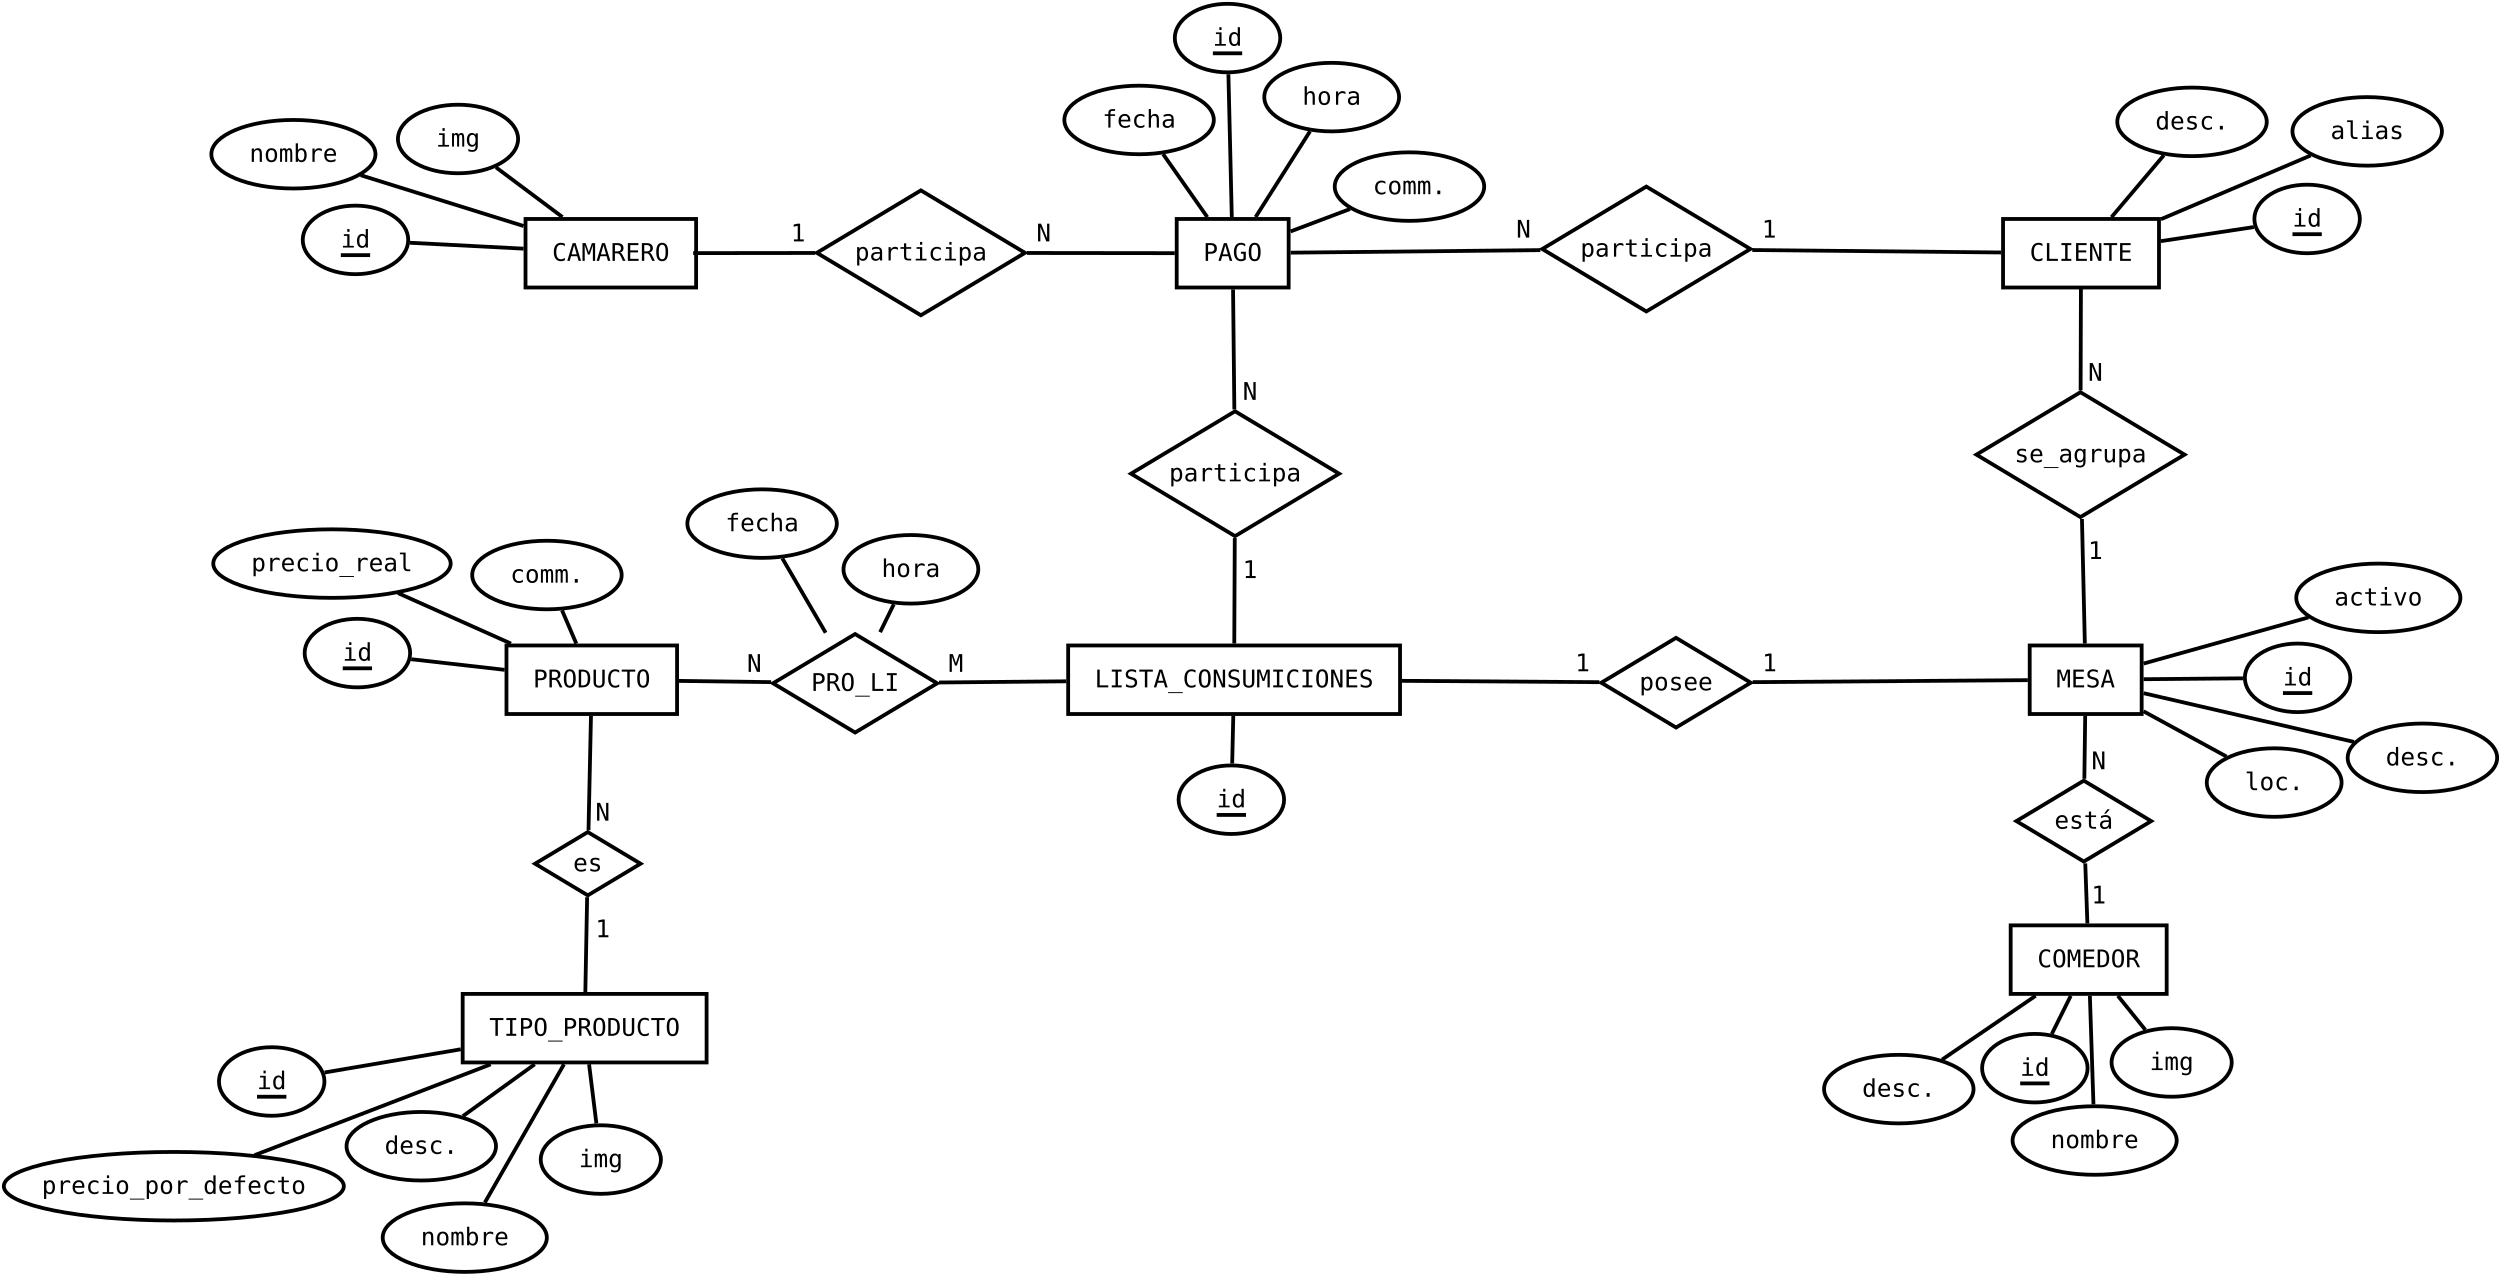 <?xml version="1.0" encoding="UTF-8"?>
<svg xmlns="http://www.w3.org/2000/svg" xmlns:xlink="http://www.w3.org/1999/xlink" width="1313pt" height="669pt" viewBox="0 0 1313 669" version="1.1">
<defs>
<g>
<symbol overflow="visible" id="glyph0-0">
<path style="stroke:none;" d="M 0.656 2.266 L 0.656 -9.016 L 7.047 -9.016 L 7.047 2.266 Z M 1.375 1.547 L 6.344 1.547 L 6.344 -8.297 L 1.375 -8.297 Z M 1.375 1.547 "/>
</symbol>
<symbol overflow="visible" id="glyph0-1">
<path style="stroke:none;" d="M 6.703 -0.328 C 6.379 -0.16 6.051 -0.035 5.719 0.047 C 5.383 0.141 5.023 0.188 4.641 0.188 C 3.441 0.188 2.516 -0.234 1.859 -1.078 C 1.203 -1.93 0.875 -3.125 0.875 -4.656 C 0.875 -6.176 1.203 -7.363 1.859 -8.219 C 2.523 -9.07 3.453 -9.5 4.641 -9.5 C 5.023 -9.5 5.383 -9.453 5.719 -9.359 C 6.051 -9.273 6.379 -9.148 6.703 -8.984 L 6.703 -7.688 C 6.398 -7.945 6.07 -8.141 5.719 -8.266 C 5.363 -8.398 5.004 -8.469 4.641 -8.469 C 3.816 -8.469 3.203 -8.148 2.797 -7.516 C 2.391 -6.891 2.188 -5.938 2.188 -4.656 C 2.188 -3.383 2.391 -2.43 2.797 -1.797 C 3.203 -1.16 3.816 -0.844 4.641 -0.844 C 5.004 -0.844 5.363 -0.91 5.719 -1.047 C 6.07 -1.18 6.398 -1.375 6.703 -1.625 Z M 6.703 -0.328 "/>
</symbol>
<symbol overflow="visible" id="glyph0-2">
<path style="stroke:none;" d="M 3.844 -8.219 L 2.516 -3.438 L 5.188 -3.438 Z M 3.094 -9.328 L 4.625 -9.328 L 7.469 0 L 6.172 0 L 5.484 -2.438 L 2.219 -2.438 L 1.531 0 L 0.234 0 Z M 3.094 -9.328 "/>
</symbol>
<symbol overflow="visible" id="glyph0-3">
<path style="stroke:none;" d="M 0.531 -9.328 L 2.219 -9.328 L 3.844 -4.578 L 5.469 -9.328 L 7.156 -9.328 L 7.156 0 L 5.984 0 L 5.984 -8.234 L 4.328 -3.328 L 3.375 -3.328 L 1.703 -8.234 L 1.703 0 L 0.531 0 Z M 0.531 -9.328 "/>
</symbol>
<symbol overflow="visible" id="glyph0-4">
<path style="stroke:none;" d="M 4.75 -4.406 C 5.07 -4.32 5.348 -4.164 5.578 -3.938 C 5.805 -3.707 6.094 -3.242 6.438 -2.547 L 7.703 0 L 6.344 0 L 5.234 -2.359 C 4.91 -3.023 4.617 -3.453 4.359 -3.641 C 4.109 -3.836 3.781 -3.938 3.375 -3.938 L 2.156 -3.938 L 2.156 0 L 0.891 0 L 0.891 -9.328 L 3.5 -9.328 C 4.52 -9.328 5.301 -9.094 5.844 -8.625 C 6.395 -8.164 6.672 -7.5 6.672 -6.625 C 6.672 -6.008 6.5 -5.504 6.156 -5.109 C 5.82 -4.723 5.352 -4.488 4.75 -4.406 Z M 2.156 -8.297 L 2.156 -4.984 L 3.547 -4.984 C 4.148 -4.984 4.598 -5.117 4.891 -5.391 C 5.191 -5.66 5.344 -6.07 5.344 -6.625 C 5.344 -7.164 5.18 -7.578 4.859 -7.859 C 4.547 -8.148 4.094 -8.297 3.5 -8.297 Z M 2.156 -8.297 "/>
</symbol>
<symbol overflow="visible" id="glyph0-5">
<path style="stroke:none;" d="M 1.234 -9.328 L 6.766 -9.328 L 6.766 -8.266 L 2.5 -8.266 L 2.5 -5.5 L 6.578 -5.5 L 6.578 -4.438 L 2.5 -4.438 L 2.5 -1.062 L 6.891 -1.062 L 6.891 0 L 1.234 0 Z M 1.234 -9.328 "/>
</symbol>
<symbol overflow="visible" id="glyph0-6">
<path style="stroke:none;" d="M 5.656 -4.656 C 5.656 -6.02 5.516 -6.992 5.234 -7.578 C 4.953 -8.172 4.488 -8.469 3.844 -8.469 C 3.207 -8.469 2.75 -8.172 2.469 -7.578 C 2.188 -6.992 2.047 -6.02 2.047 -4.656 C 2.047 -3.289 2.188 -2.312 2.469 -1.719 C 2.75 -1.133 3.207 -0.844 3.844 -0.844 C 4.488 -0.844 4.953 -1.133 5.234 -1.719 C 5.516 -2.301 5.656 -3.281 5.656 -4.656 Z M 6.969 -4.656 C 6.969 -3.031 6.711 -1.816 6.203 -1.016 C 5.691 -0.211 4.906 0.188 3.844 0.188 C 2.789 0.188 2.008 -0.207 1.5 -1 C 0.988 -1.801 0.734 -3.02 0.734 -4.656 C 0.734 -6.281 0.988 -7.492 1.5 -8.297 C 2.02 -9.098 2.801 -9.5 3.844 -9.5 C 4.906 -9.5 5.691 -9.098 6.203 -8.297 C 6.711 -7.492 6.969 -6.281 6.969 -4.656 Z M 6.969 -4.656 "/>
</symbol>
<symbol overflow="visible" id="glyph0-7">
<path style="stroke:none;" d="M 1.344 -9.328 L 2.609 -9.328 L 2.609 -1.062 L 7.109 -1.062 L 7.109 0 L 1.344 0 Z M 1.344 -9.328 "/>
</symbol>
<symbol overflow="visible" id="glyph0-8">
<path style="stroke:none;" d="M 1.25 -9.328 L 6.438 -9.328 L 6.438 -8.266 L 4.484 -8.266 L 4.484 -1.062 L 6.438 -1.062 L 6.438 0 L 1.25 0 L 1.25 -1.062 L 3.219 -1.062 L 3.219 -8.266 L 1.25 -8.266 Z M 1.25 -9.328 "/>
</symbol>
<symbol overflow="visible" id="glyph0-9">
<path style="stroke:none;" d="M 0.875 -9.328 L 2.469 -9.328 L 5.625 -1.656 L 5.625 -9.328 L 6.828 -9.328 L 6.828 0 L 5.234 0 L 2.094 -7.672 L 2.094 0 L 0.875 0 Z M 0.875 -9.328 "/>
</symbol>
<symbol overflow="visible" id="glyph0-10">
<path style="stroke:none;" d="M 0.297 -9.328 L 7.406 -9.328 L 7.406 -8.266 L 4.5 -8.266 L 4.5 0 L 3.219 0 L 3.219 -8.266 L 0.297 -8.266 Z M 0.297 -9.328 "/>
</symbol>
<symbol overflow="visible" id="glyph0-11">
<path style="stroke:none;" d="M 2.5 -8.297 L 2.5 -4.781 L 3.953 -4.781 C 4.535 -4.781 4.988 -4.938 5.312 -5.25 C 5.645 -5.562 5.812 -5.992 5.812 -6.547 C 5.812 -7.098 5.648 -7.523 5.328 -7.828 C 5.004 -8.141 4.547 -8.297 3.953 -8.297 Z M 1.234 -9.328 L 3.953 -9.328 C 4.992 -9.328 5.781 -9.086 6.312 -8.609 C 6.852 -8.141 7.125 -7.453 7.125 -6.547 C 7.125 -5.617 6.859 -4.922 6.328 -4.453 C 5.797 -3.984 5.004 -3.75 3.953 -3.75 L 2.5 -3.75 L 2.5 0 L 1.234 0 Z M 1.234 -9.328 "/>
</symbol>
<symbol overflow="visible" id="glyph0-12">
<path style="stroke:none;" d="M 2.719 -1.031 C 3.781 -1.031 4.52 -1.289 4.938 -1.812 C 5.363 -2.344 5.578 -3.289 5.578 -4.656 C 5.578 -6.031 5.367 -6.977 4.953 -7.5 C 4.535 -8.031 3.789 -8.297 2.719 -8.297 L 2.125 -8.297 L 2.125 -1.031 Z M 2.75 -9.328 C 4.176 -9.328 5.223 -8.945 5.891 -8.188 C 6.566 -7.426 6.906 -6.25 6.906 -4.656 C 6.906 -3.062 6.566 -1.883 5.891 -1.125 C 5.223 -0.375 4.176 0 2.75 0 L 0.859 0 L 0.859 -9.328 Z M 2.75 -9.328 "/>
</symbol>
<symbol overflow="visible" id="glyph0-13">
<path style="stroke:none;" d="M 0.922 -3.578 L 0.922 -9.328 L 2.188 -9.328 L 2.188 -3 C 2.188 -2.551 2.195 -2.227 2.219 -2.031 C 2.25 -1.844 2.297 -1.695 2.359 -1.594 C 2.492 -1.344 2.688 -1.156 2.938 -1.031 C 3.188 -0.906 3.488 -0.844 3.844 -0.844 C 4.207 -0.844 4.516 -0.906 4.766 -1.031 C 5.016 -1.156 5.207 -1.344 5.344 -1.594 C 5.406 -1.695 5.445 -1.844 5.469 -2.031 C 5.5 -2.219 5.516 -2.539 5.516 -3 L 5.516 -9.328 L 6.781 -9.328 L 6.781 -3.578 C 6.781 -2.629 6.719 -1.953 6.594 -1.547 C 6.477 -1.141 6.273 -0.805 5.984 -0.547 C 5.711 -0.305 5.398 -0.125 5.047 0 C 4.691 0.125 4.289 0.188 3.844 0.188 C 3.406 0.188 3.008 0.125 2.656 0 C 2.301 -0.125 1.988 -0.305 1.719 -0.547 C 1.426 -0.805 1.219 -1.141 1.094 -1.547 C 0.977 -1.961 0.922 -2.641 0.922 -3.578 Z M 0.922 -3.578 "/>
</symbol>
<symbol overflow="visible" id="glyph0-14">
<path style="stroke:none;" d="M 6.328 -9.016 L 6.328 -7.734 C 5.941 -7.973 5.555 -8.156 5.172 -8.281 C 4.785 -8.406 4.395 -8.469 4 -8.469 C 3.406 -8.469 2.938 -8.328 2.594 -8.047 C 2.25 -7.773 2.078 -7.406 2.078 -6.938 C 2.078 -6.52 2.188 -6.203 2.406 -5.984 C 2.633 -5.773 3.062 -5.598 3.688 -5.453 L 4.344 -5.297 C 5.219 -5.098 5.852 -4.781 6.25 -4.344 C 6.656 -3.906 6.859 -3.305 6.859 -2.547 C 6.859 -1.66 6.582 -0.984 6.031 -0.516 C 5.488 -0.047 4.691 0.188 3.641 0.188 C 3.203 0.188 2.758 0.141 2.312 0.047 C 1.875 -0.047 1.43 -0.188 0.984 -0.375 L 0.984 -1.719 C 1.461 -1.414 1.914 -1.191 2.344 -1.047 C 2.77 -0.91 3.203 -0.844 3.641 -0.844 C 4.273 -0.844 4.77 -0.984 5.125 -1.266 C 5.477 -1.555 5.656 -1.957 5.656 -2.469 C 5.656 -2.938 5.531 -3.289 5.281 -3.531 C 5.039 -3.781 4.617 -3.973 4.016 -4.109 L 3.344 -4.266 C 2.477 -4.461 1.848 -4.758 1.453 -5.156 C 1.066 -5.551 0.875 -6.078 0.875 -6.734 C 0.875 -7.566 1.148 -8.234 1.703 -8.734 C 2.266 -9.242 3.008 -9.5 3.938 -9.5 C 4.301 -9.5 4.68 -9.457 5.078 -9.375 C 5.473 -9.289 5.891 -9.172 6.328 -9.016 Z M 6.328 -9.016 "/>
</symbol>
<symbol overflow="visible" id="glyph0-15">
<path style="stroke:none;" d="M 7.703 2.516 L 7.703 3.016 L 0 3.016 L 0 2.516 Z M 7.703 2.516 "/>
</symbol>
<symbol overflow="visible" id="glyph0-16">
<path style="stroke:none;" d="M 1.688 -1.062 L 3.656 -1.062 L 3.656 -8.188 L 1.531 -7.719 L 1.531 -8.859 L 3.641 -9.328 L 4.906 -9.328 L 4.906 -1.062 L 6.828 -1.062 L 6.828 0 L 1.688 0 Z M 1.688 -1.062 "/>
</symbol>
<symbol overflow="visible" id="glyph0-17">
<path style="stroke:none;" d="M 6.078 -6.75 L 6.078 -5.625 C 5.754 -5.82 5.426 -5.969 5.094 -6.062 C 4.758 -6.156 4.414 -6.203 4.062 -6.203 C 3.539 -6.203 3.148 -6.117 2.891 -5.953 C 2.641 -5.785 2.516 -5.531 2.516 -5.188 C 2.516 -4.875 2.609 -4.641 2.797 -4.484 C 2.992 -4.328 3.473 -4.176 4.234 -4.031 L 4.703 -3.938 C 5.273 -3.832 5.707 -3.617 6 -3.297 C 6.289 -2.973 6.438 -2.551 6.438 -2.031 C 6.438 -1.332 6.191 -0.785 5.703 -0.391 C 5.211 -0.004 4.531 0.188 3.656 0.188 C 3.301 0.188 2.938 0.148 2.562 0.078 C 2.188 0.004 1.773 -0.102 1.328 -0.25 L 1.328 -1.438 C 1.754 -1.219 2.164 -1.051 2.562 -0.938 C 2.957 -0.832 3.328 -0.781 3.672 -0.781 C 4.18 -0.781 4.578 -0.883 4.859 -1.094 C 5.141 -1.301 5.281 -1.586 5.281 -1.953 C 5.281 -2.484 4.77 -2.852 3.75 -3.062 L 3.688 -3.078 L 3.266 -3.156 C 2.598 -3.289 2.113 -3.508 1.812 -3.812 C 1.508 -4.125 1.359 -4.539 1.359 -5.062 C 1.359 -5.738 1.582 -6.258 2.031 -6.625 C 2.488 -6.988 3.141 -7.172 3.984 -7.172 C 4.359 -7.172 4.719 -7.133 5.062 -7.062 C 5.406 -6.988 5.742 -6.883 6.078 -6.75 Z M 6.078 -6.75 "/>
</symbol>
<symbol overflow="visible" id="glyph0-18">
<path style="stroke:none;" d="M 6.953 -3.781 L 6.953 -3.219 L 1.969 -3.219 L 1.969 -3.188 C 1.969 -2.426 2.164 -1.836 2.562 -1.422 C 2.957 -1.004 3.52 -0.797 4.25 -0.797 C 4.613 -0.797 4.992 -0.852 5.391 -0.969 C 5.797 -1.082 6.223 -1.258 6.672 -1.5 L 6.672 -0.359 C 6.242 -0.18 5.828 -0.047 5.422 0.047 C 5.016 0.141 4.617 0.188 4.234 0.188 C 3.148 0.188 2.301 -0.141 1.688 -0.797 C 1.07 -1.453 0.766 -2.352 0.766 -3.5 C 0.766 -4.613 1.062 -5.504 1.656 -6.172 C 2.258 -6.836 3.062 -7.172 4.062 -7.172 C 4.957 -7.172 5.66 -6.867 6.172 -6.266 C 6.691 -5.66 6.953 -4.832 6.953 -3.781 Z M 5.797 -4.125 C 5.785 -4.801 5.629 -5.312 5.328 -5.656 C 5.023 -6.008 4.586 -6.188 4.016 -6.188 C 3.461 -6.188 3.004 -6.004 2.641 -5.641 C 2.285 -5.273 2.078 -4.77 2.016 -4.125 Z M 5.797 -4.125 "/>
</symbol>
<symbol overflow="visible" id="glyph0-19">
<path style="stroke:none;" d="M 4.391 -3.516 L 4 -3.516 C 3.332 -3.516 2.828 -3.395 2.484 -3.156 C 2.148 -2.926 1.984 -2.578 1.984 -2.109 C 1.984 -1.691 2.109 -1.363 2.359 -1.125 C 2.617 -0.895 2.973 -0.781 3.422 -0.781 C 4.055 -0.781 4.551 -1 4.906 -1.438 C 5.27 -1.875 5.457 -2.484 5.469 -3.266 L 5.469 -3.516 Z M 6.609 -4 L 6.609 0 L 5.469 0 L 5.469 -1.031 C 5.219 -0.613 4.906 -0.305 4.531 -0.109 C 4.156 0.086 3.703 0.188 3.172 0.188 C 2.461 0.188 1.895 -0.016 1.469 -0.422 C 1.039 -0.828 0.828 -1.363 0.828 -2.031 C 0.828 -2.812 1.086 -3.406 1.609 -3.812 C 2.141 -4.219 2.91 -4.422 3.922 -4.422 L 5.469 -4.422 L 5.469 -4.594 C 5.457 -5.156 5.312 -5.562 5.031 -5.812 C 4.758 -6.062 4.316 -6.188 3.703 -6.188 C 3.305 -6.188 2.906 -6.129 2.5 -6.016 C 2.102 -5.91 1.719 -5.75 1.344 -5.531 L 1.344 -6.672 C 1.77 -6.836 2.176 -6.961 2.562 -7.047 C 2.957 -7.129 3.336 -7.172 3.703 -7.172 C 4.273 -7.172 4.766 -7.082 5.172 -6.906 C 5.586 -6.738 5.926 -6.484 6.188 -6.141 C 6.344 -5.93 6.453 -5.672 6.516 -5.359 C 6.578 -5.055 6.609 -4.602 6.609 -4 Z M 6.609 -4 "/>
</symbol>
<symbol overflow="visible" id="glyph0-20">
<path style="stroke:none;" d="M 5.359 -3.562 C 5.359 -4.414 5.219 -5.066 4.938 -5.516 C 4.656 -5.961 4.25 -6.188 3.719 -6.188 C 3.156 -6.188 2.723 -5.961 2.422 -5.516 C 2.129 -5.066 1.984 -4.414 1.984 -3.562 C 1.984 -2.695 2.129 -2.035 2.422 -1.578 C 2.723 -1.129 3.156 -0.906 3.719 -0.906 C 4.25 -0.906 4.656 -1.129 4.938 -1.578 C 5.219 -2.035 5.359 -2.695 5.359 -3.562 Z M 6.516 -0.453 C 6.516 0.598 6.266 1.395 5.766 1.938 C 5.273 2.477 4.547 2.75 3.578 2.75 C 3.266 2.75 2.93 2.719 2.578 2.656 C 2.234 2.602 1.891 2.52 1.547 2.406 L 1.547 1.266 C 1.953 1.461 2.32 1.602 2.656 1.688 C 2.988 1.781 3.297 1.828 3.578 1.828 C 4.203 1.828 4.656 1.656 4.938 1.312 C 5.219 0.977 5.359 0.445 5.359 -0.281 L 5.359 -1.109 C 5.18 -0.723 4.93 -0.43 4.609 -0.234 C 4.297 -0.047 3.91 0.047 3.453 0.047 C 2.641 0.047 1.988 -0.273 1.5 -0.922 C 1.008 -1.578 0.766 -2.457 0.766 -3.562 C 0.766 -4.656 1.008 -5.531 1.5 -6.188 C 1.988 -6.844 2.641 -7.172 3.453 -7.172 C 3.898 -7.172 4.281 -7.078 4.594 -6.891 C 4.906 -6.711 5.16 -6.438 5.359 -6.062 L 5.359 -6.969 L 6.516 -6.969 Z M 6.516 -0.453 "/>
</symbol>
<symbol overflow="visible" id="glyph0-21">
<path style="stroke:none;" d="M 7.219 -5.562 C 6.969 -5.75 6.719 -5.883 6.469 -5.969 C 6.219 -6.062 5.938 -6.109 5.625 -6.109 C 4.914 -6.109 4.367 -5.879 3.984 -5.422 C 3.609 -4.973 3.422 -4.328 3.422 -3.484 L 3.422 0 L 2.266 0 L 2.266 -7 L 3.422 -7 L 3.422 -5.625 C 3.609 -6.125 3.898 -6.504 4.297 -6.766 C 4.703 -7.035 5.176 -7.172 5.719 -7.172 C 6 -7.172 6.258 -7.133 6.5 -7.062 C 6.75 -6.988 6.988 -6.879 7.219 -6.734 Z M 7.219 -5.562 "/>
</symbol>
<symbol overflow="visible" id="glyph0-22">
<path style="stroke:none;" d="M 1.219 -2.656 L 1.219 -6.984 L 2.375 -6.984 L 2.375 -2.656 C 2.375 -2.02 2.484 -1.551 2.703 -1.25 C 2.922 -0.957 3.266 -0.812 3.734 -0.812 C 4.273 -0.812 4.688 -1.004 4.969 -1.391 C 5.258 -1.773 5.406 -2.32 5.406 -3.031 L 5.406 -6.984 L 6.562 -6.984 L 6.562 0 L 5.406 0 L 5.406 -1.047 C 5.207 -0.641 4.93 -0.332 4.578 -0.125 C 4.223 0.082 3.812 0.188 3.344 0.188 C 2.625 0.188 2.086 -0.047 1.734 -0.516 C 1.391 -0.984 1.219 -1.695 1.219 -2.656 Z M 1.219 -2.656 "/>
</symbol>
<symbol overflow="visible" id="glyph0-23">
<path style="stroke:none;" d="M 2.344 -0.875 L 2.344 2.656 L 1.188 2.656 L 1.188 -7 L 2.344 -7 L 2.344 -6.109 C 2.531 -6.453 2.785 -6.711 3.109 -6.891 C 3.43 -7.078 3.801 -7.172 4.219 -7.172 C 5.062 -7.172 5.723 -6.844 6.203 -6.188 C 6.68 -5.531 6.922 -4.625 6.922 -3.469 C 6.922 -2.332 6.676 -1.438 6.188 -0.781 C 5.707 -0.133 5.051 0.188 4.219 0.188 C 3.789 0.188 3.414 0.098 3.094 -0.078 C 2.781 -0.266 2.531 -0.531 2.344 -0.875 Z M 5.719 -3.5 C 5.719 -4.383 5.578 -5.051 5.297 -5.5 C 5.016 -5.957 4.598 -6.188 4.047 -6.188 C 3.484 -6.188 3.055 -5.957 2.766 -5.5 C 2.484 -5.051 2.344 -4.383 2.344 -3.5 C 2.344 -2.613 2.484 -1.941 2.766 -1.484 C 3.055 -1.023 3.484 -0.797 4.047 -0.797 C 4.598 -0.797 5.016 -1.02 5.297 -1.469 C 5.578 -1.926 5.719 -2.602 5.719 -3.5 Z M 5.719 -3.5 "/>
</symbol>
<symbol overflow="visible" id="glyph0-24">
<path style="stroke:none;" d="M 6.891 -0.766 C 6.555 -0.453 6.176 -0.211 5.75 -0.047 C 5.332 0.109 4.879 0.188 4.391 0.188 C 3.203 0.188 2.281 -0.234 1.625 -1.078 C 0.969 -1.93 0.641 -3.125 0.641 -4.656 C 0.641 -6.176 0.973 -7.363 1.641 -8.219 C 2.305 -9.07 3.234 -9.5 4.422 -9.5 C 4.805 -9.5 5.176 -9.441 5.531 -9.328 C 5.895 -9.223 6.242 -9.055 6.578 -8.828 L 6.578 -7.531 C 6.242 -7.852 5.898 -8.086 5.547 -8.234 C 5.191 -8.391 4.816 -8.469 4.422 -8.469 C 3.598 -8.469 2.977 -8.148 2.562 -7.516 C 2.156 -6.879 1.953 -5.926 1.953 -4.656 C 1.953 -3.363 2.148 -2.406 2.547 -1.781 C 2.953 -1.156 3.566 -0.844 4.391 -0.844 C 4.672 -0.844 4.914 -0.875 5.125 -0.938 C 5.332 -1 5.52 -1.102 5.688 -1.25 L 5.688 -3.75 L 4.344 -3.75 L 4.344 -4.781 L 6.891 -4.781 Z M 6.891 -0.766 "/>
</symbol>
<symbol overflow="visible" id="glyph0-25">
<path style="stroke:none;" d="M 3.844 -8.984 L 3.844 -7 L 6.453 -7 L 6.453 -6.109 L 3.844 -6.109 L 3.844 -2.312 C 3.844 -1.789 3.938 -1.426 4.125 -1.219 C 4.32 -1.02 4.664 -0.922 5.156 -0.922 L 6.453 -0.922 L 6.453 0 L 5.047 0 C 4.18 0 3.57 -0.172 3.219 -0.516 C 2.863 -0.859 2.688 -1.457 2.688 -2.312 L 2.688 -6.109 L 0.812 -6.109 L 0.812 -7 L 2.688 -7 L 2.688 -8.984 Z M 3.844 -8.984 "/>
</symbol>
<symbol overflow="visible" id="glyph0-26">
<path style="stroke:none;" d="M 1.594 -7 L 4.547 -7 L 4.547 -0.891 L 6.828 -0.891 L 6.828 0 L 1.109 0 L 1.109 -0.891 L 3.391 -0.891 L 3.391 -6.109 L 1.594 -6.109 Z M 3.391 -9.719 L 4.547 -9.719 L 4.547 -8.266 L 3.391 -8.266 Z M 3.391 -9.719 "/>
</symbol>
<symbol overflow="visible" id="glyph0-27">
<path style="stroke:none;" d="M 6.625 -0.359 C 6.32 -0.18 6.004 -0.047 5.672 0.047 C 5.348 0.141 5.016 0.188 4.672 0.188 C 3.586 0.188 2.738 -0.133 2.125 -0.781 C 1.52 -1.438 1.219 -2.344 1.219 -3.5 C 1.219 -4.645 1.52 -5.539 2.125 -6.188 C 2.738 -6.844 3.586 -7.172 4.672 -7.172 C 5.016 -7.172 5.344 -7.125 5.656 -7.031 C 5.977 -6.945 6.301 -6.812 6.625 -6.625 L 6.625 -5.422 C 6.32 -5.691 6.016 -5.883 5.703 -6 C 5.398 -6.125 5.055 -6.188 4.672 -6.188 C 3.953 -6.188 3.398 -5.953 3.016 -5.484 C 2.629 -5.023 2.438 -4.363 2.438 -3.5 C 2.438 -2.633 2.629 -1.969 3.016 -1.5 C 3.398 -1.031 3.953 -0.797 4.672 -0.797 C 5.078 -0.797 5.438 -0.852 5.75 -0.969 C 6.062 -1.094 6.352 -1.285 6.625 -1.547 Z M 6.625 -0.359 "/>
</symbol>
<symbol overflow="visible" id="glyph0-28">
<path style="stroke:none;" d="M 3.844 -6.188 C 3.258 -6.188 2.816 -5.957 2.516 -5.5 C 2.223 -5.051 2.078 -4.383 2.078 -3.5 C 2.078 -2.602 2.223 -1.926 2.516 -1.469 C 2.816 -1.02 3.258 -0.797 3.844 -0.797 C 4.438 -0.797 4.879 -1.02 5.172 -1.469 C 5.473 -1.926 5.625 -2.602 5.625 -3.5 C 5.625 -4.383 5.473 -5.051 5.172 -5.5 C 4.879 -5.957 4.438 -6.188 3.844 -6.188 Z M 3.844 -7.172 C 4.82 -7.172 5.566 -6.852 6.078 -6.219 C 6.586 -5.594 6.844 -4.688 6.844 -3.5 C 6.844 -2.301 6.586 -1.383 6.078 -0.75 C 5.566 -0.125 4.82 0.188 3.844 0.188 C 2.875 0.188 2.133 -0.125 1.625 -0.75 C 1.113 -1.383 0.859 -2.301 0.859 -3.5 C 0.859 -4.688 1.113 -5.594 1.625 -6.219 C 2.133 -6.852 2.875 -7.172 3.844 -7.172 Z M 3.844 -7.172 "/>
</symbol>
<symbol overflow="visible" id="glyph0-29">
<path style="stroke:none;" d="M 5.359 -6.109 L 5.359 -9.719 L 6.516 -9.719 L 6.516 0 L 5.359 0 L 5.359 -0.875 C 5.172 -0.531 4.914 -0.266 4.594 -0.078 C 4.281 0.098 3.914 0.188 3.5 0.188 C 2.645 0.188 1.973 -0.141 1.484 -0.797 C 1.004 -1.453 0.766 -2.359 0.766 -3.516 C 0.766 -4.648 1.008 -5.539 1.5 -6.188 C 1.988 -6.844 2.656 -7.172 3.5 -7.172 C 3.914 -7.172 4.285 -7.078 4.609 -6.891 C 4.93 -6.711 5.18 -6.453 5.359 -6.109 Z M 1.984 -3.5 C 1.984 -2.602 2.125 -1.926 2.406 -1.469 C 2.688 -1.02 3.102 -0.797 3.656 -0.797 C 4.219 -0.797 4.641 -1.023 4.922 -1.484 C 5.211 -1.941 5.359 -2.613 5.359 -3.5 C 5.359 -4.383 5.211 -5.051 4.922 -5.5 C 4.641 -5.957 4.219 -6.188 3.656 -6.188 C 3.102 -6.188 2.688 -5.957 2.406 -5.5 C 2.125 -5.051 1.984 -4.383 1.984 -3.5 Z M 1.984 -3.5 "/>
</symbol>
<symbol overflow="visible" id="glyph0-30">
<path style="stroke:none;" d="M 6.641 -9.719 L 6.641 -8.766 L 5.344 -8.766 C 4.926 -8.766 4.633 -8.68 4.469 -8.516 C 4.312 -8.348 4.234 -8.047 4.234 -7.609 L 4.234 -7 L 6.641 -7 L 6.641 -6.109 L 4.234 -6.109 L 4.234 0 L 3.094 0 L 3.094 -6.109 L 1.219 -6.109 L 1.219 -7 L 3.094 -7 L 3.094 -7.484 C 3.094 -8.254 3.266 -8.816 3.609 -9.172 C 3.961 -9.535 4.516 -9.719 5.266 -9.719 Z M 6.641 -9.719 "/>
</symbol>
<symbol overflow="visible" id="glyph0-31">
<path style="stroke:none;" d="M 4 -2.531 C 4 -2.02 4.094 -1.629 4.281 -1.359 C 4.469 -1.098 4.75 -0.969 5.125 -0.969 L 6.453 -0.969 L 6.453 0 L 5 0 C 4.312 0 3.781 -0.219 3.406 -0.656 C 3.031 -1.102 2.844 -1.727 2.844 -2.531 L 2.844 -8.891 L 1 -8.891 L 1 -9.797 L 4 -9.797 Z M 4 -2.531 "/>
</symbol>
<symbol overflow="visible" id="glyph0-32">
<path style="stroke:none;" d="M 6.562 -4.344 L 6.562 0 L 5.406 0 L 5.406 -4.344 C 5.406 -4.969 5.297 -5.426 5.078 -5.719 C 4.859 -6.02 4.516 -6.172 4.047 -6.172 C 3.504 -6.172 3.086 -5.977 2.797 -5.594 C 2.516 -5.219 2.375 -4.672 2.375 -3.953 L 2.375 0 L 1.219 0 L 1.219 -7 L 2.375 -7 L 2.375 -5.953 C 2.57 -6.348 2.844 -6.648 3.188 -6.859 C 3.539 -7.066 3.957 -7.172 4.438 -7.172 C 5.156 -7.172 5.688 -6.938 6.031 -6.469 C 6.383 -6 6.562 -5.289 6.562 -4.344 Z M 6.562 -4.344 "/>
</symbol>
<symbol overflow="visible" id="glyph0-33">
<path style="stroke:none;" d="M 4.219 -6.281 C 4.363 -6.582 4.547 -6.805 4.766 -6.953 C 4.984 -7.098 5.25 -7.172 5.562 -7.172 C 6.125 -7.172 6.52 -6.953 6.75 -6.516 C 6.977 -6.078 7.094 -5.258 7.094 -4.062 L 7.094 0 L 6.047 0 L 6.047 -4 C 6.047 -4.988 5.988 -5.602 5.875 -5.844 C 5.77 -6.082 5.57 -6.203 5.281 -6.203 C 4.945 -6.203 4.719 -6.07 4.594 -5.812 C 4.469 -5.562 4.406 -4.957 4.406 -4 L 4.406 0 L 3.359 0 L 3.359 -4 C 3.359 -5 3.297 -5.613 3.172 -5.844 C 3.055 -6.082 2.844 -6.203 2.531 -6.203 C 2.227 -6.203 2.016 -6.07 1.891 -5.812 C 1.773 -5.562 1.719 -4.957 1.719 -4 L 1.719 0 L 0.688 0 L 0.688 -7 L 1.719 -7 L 1.719 -6.406 C 1.863 -6.645 2.035 -6.832 2.234 -6.969 C 2.441 -7.102 2.676 -7.172 2.938 -7.172 C 3.258 -7.172 3.523 -7.098 3.734 -6.953 C 3.941 -6.805 4.102 -6.582 4.219 -6.281 Z M 4.219 -6.281 "/>
</symbol>
<symbol overflow="visible" id="glyph0-34">
<path style="stroke:none;" d="M 5.734 -3.5 C 5.734 -4.383 5.594 -5.051 5.312 -5.5 C 5.031 -5.957 4.613 -6.188 4.062 -6.188 C 3.5 -6.188 3.07 -5.957 2.781 -5.5 C 2.5 -5.051 2.359 -4.383 2.359 -3.5 C 2.359 -2.613 2.5 -1.941 2.781 -1.484 C 3.07 -1.023 3.5 -0.797 4.062 -0.797 C 4.613 -0.797 5.031 -1.02 5.312 -1.469 C 5.594 -1.926 5.734 -2.602 5.734 -3.5 Z M 2.359 -6.109 C 2.535 -6.441 2.785 -6.703 3.109 -6.891 C 3.43 -7.078 3.805 -7.172 4.234 -7.172 C 5.078 -7.172 5.738 -6.844 6.219 -6.188 C 6.707 -5.539 6.953 -4.648 6.953 -3.516 C 6.953 -2.359 6.707 -1.453 6.219 -0.797 C 5.738 -0.141 5.07 0.188 4.219 0.188 C 3.801 0.188 3.43 0.098 3.109 -0.078 C 2.797 -0.266 2.547 -0.531 2.359 -0.875 L 2.359 0 L 1.203 0 L 1.203 -9.719 L 2.359 -9.719 Z M 2.359 -6.109 "/>
</symbol>
<symbol overflow="visible" id="glyph0-35">
<path style="stroke:none;" d="M 3.062 -1.906 L 4.625 -1.906 L 4.625 0 L 3.062 0 Z M 3.062 -1.906 "/>
</symbol>
<symbol overflow="visible" id="glyph0-36">
<path style="stroke:none;" d="M 4.391 -3.516 L 4 -3.516 C 3.332 -3.516 2.828 -3.395 2.484 -3.156 C 2.148 -2.926 1.984 -2.578 1.984 -2.109 C 1.984 -1.691 2.109 -1.363 2.359 -1.125 C 2.617 -0.895 2.973 -0.781 3.422 -0.781 C 4.055 -0.781 4.551 -1 4.906 -1.438 C 5.27 -1.875 5.457 -2.484 5.469 -3.266 L 5.469 -3.516 Z M 6.609 -4 L 6.609 0 L 5.469 0 L 5.469 -1.031 C 5.219 -0.613 4.906 -0.305 4.531 -0.109 C 4.156 0.086 3.703 0.188 3.172 0.188 C 2.461 0.188 1.895 -0.016 1.469 -0.422 C 1.039 -0.828 0.828 -1.363 0.828 -2.031 C 0.828 -2.812 1.086 -3.406 1.609 -3.812 C 2.141 -4.219 2.91 -4.422 3.922 -4.422 L 5.469 -4.422 L 5.469 -4.594 C 5.457 -5.156 5.312 -5.562 5.031 -5.812 C 4.758 -6.062 4.316 -6.188 3.703 -6.188 C 3.305 -6.188 2.906 -6.129 2.5 -6.016 C 2.102 -5.91 1.719 -5.75 1.344 -5.531 L 1.344 -6.672 C 1.77 -6.836 2.176 -6.961 2.562 -7.047 C 2.957 -7.129 3.336 -7.172 3.703 -7.172 C 4.273 -7.172 4.766 -7.082 5.172 -6.906 C 5.586 -6.738 5.926 -6.484 6.188 -6.141 C 6.344 -5.93 6.453 -5.672 6.516 -5.359 C 6.578 -5.055 6.609 -4.602 6.609 -4 Z M 4.719 -10.234 L 5.969 -10.234 L 3.938 -7.891 L 2.969 -7.891 Z M 4.719 -10.234 "/>
</symbol>
<symbol overflow="visible" id="glyph0-37">
<path style="stroke:none;" d="M 6.562 -4.344 L 6.562 0 L 5.406 0 L 5.406 -4.344 C 5.406 -4.969 5.297 -5.426 5.078 -5.719 C 4.859 -6.02 4.516 -6.172 4.047 -6.172 C 3.504 -6.172 3.086 -5.977 2.797 -5.594 C 2.516 -5.219 2.375 -4.672 2.375 -3.953 L 2.375 0 L 1.219 0 L 1.219 -9.719 L 2.375 -9.719 L 2.375 -5.953 C 2.57 -6.348 2.844 -6.648 3.188 -6.859 C 3.539 -7.066 3.957 -7.172 4.438 -7.172 C 5.156 -7.172 5.688 -6.938 6.031 -6.469 C 6.383 -6 6.562 -5.289 6.562 -4.344 Z M 6.562 -4.344 "/>
</symbol>
<symbol overflow="visible" id="glyph0-38">
<path style="stroke:none;" d="M 0.625 -7 L 1.812 -7 L 3.844 -1.125 L 5.891 -7 L 7.078 -7 L 4.594 0 L 3.109 0 Z M 0.625 -7 "/>
</symbol>
</g>
</defs>
<g id="surface4590">
<rect x="0" y="0" width="1313" height="669" style="fill:rgb(100%,100%,100%);fill-opacity:1;stroke:none;"/>
<path style="fill-rule:evenodd;fill:rgb(100%,100%,100%);fill-opacity:1;stroke-width:0.1;stroke-linecap:butt;stroke-linejoin:miter;stroke:rgb(0%,0%,0%);stroke-opacity:1;stroke-miterlimit:10;" d="M 18.55 6.15 L 23.03 6.15 L 23.03 7.95 L 18.55 7.95 Z M 18.55 6.15 " transform="matrix(20,0,0,20,-95,-8)"/>
<g style="fill:rgb(0%,0%,0%);fill-opacity:1;">
  <use xlink:href="#glyph0-1" x="289.98" y="137.006"/>
  <use xlink:href="#glyph0-2" x="297.687" y="137.006"/>
  <use xlink:href="#glyph0-3" x="305.393" y="137.006"/>
  <use xlink:href="#glyph0-2" x="313.099" y="137.006"/>
  <use xlink:href="#glyph0-4" x="320.805" y="137.006"/>
  <use xlink:href="#glyph0-5" x="328.511" y="137.006"/>
  <use xlink:href="#glyph0-4" x="336.217" y="137.006"/>
  <use xlink:href="#glyph0-6" x="343.924" y="137.006"/>
</g>
<path style="fill-rule:evenodd;fill:rgb(100%,100%,100%);fill-opacity:1;stroke-width:0.1;stroke-linecap:butt;stroke-linejoin:miter;stroke:rgb(0%,0%,0%);stroke-opacity:1;stroke-miterlimit:10;" d="M 57.35 6.15 L 61.445 6.15 L 61.445 7.95 L 57.35 7.95 Z M 57.35 6.15 " transform="matrix(20,0,0,20,-95,-8)"/>
<g style="fill:rgb(0%,0%,0%);fill-opacity:1;">
  <use xlink:href="#glyph0-1" x="1065.996" y="137.006"/>
  <use xlink:href="#glyph0-7" x="1073.702" y="137.006"/>
  <use xlink:href="#glyph0-8" x="1081.408" y="137.006"/>
  <use xlink:href="#glyph0-5" x="1089.115" y="137.006"/>
  <use xlink:href="#glyph0-9" x="1096.821" y="137.006"/>
  <use xlink:href="#glyph0-10" x="1104.527" y="137.006"/>
  <use xlink:href="#glyph0-5" x="1112.233" y="137.006"/>
</g>
<path style="fill-rule:evenodd;fill:rgb(100%,100%,100%);fill-opacity:1;stroke-width:0.1;stroke-linecap:butt;stroke-linejoin:miter;stroke:rgb(0%,0%,0%);stroke-opacity:1;stroke-miterlimit:10;" d="M 18.05 17.35 L 22.53 17.35 L 22.53 19.15 L 18.05 19.15 Z M 18.05 17.35 " transform="matrix(20,0,0,20,-95,-8)"/>
<g style="fill:rgb(0%,0%,0%);fill-opacity:1;">
  <use xlink:href="#glyph0-11" x="279.98" y="361.006"/>
  <use xlink:href="#glyph0-4" x="287.687" y="361.006"/>
  <use xlink:href="#glyph0-6" x="295.393" y="361.006"/>
  <use xlink:href="#glyph0-12" x="303.099" y="361.006"/>
  <use xlink:href="#glyph0-13" x="310.805" y="361.006"/>
  <use xlink:href="#glyph0-1" x="318.511" y="361.006"/>
  <use xlink:href="#glyph0-10" x="326.217" y="361.006"/>
  <use xlink:href="#glyph0-6" x="333.924" y="361.006"/>
</g>
<path style="fill-rule:evenodd;fill:rgb(100%,100%,100%);fill-opacity:1;stroke-width:0.1;stroke-linecap:butt;stroke-linejoin:miter;stroke:rgb(0%,0%,0%);stroke-opacity:1;stroke-miterlimit:10;" d="M 58.05 17.35 L 60.99 17.35 L 60.99 19.15 L 58.05 19.15 Z M 58.05 17.35 " transform="matrix(20,0,0,20,-95,-8)"/>
<g style="fill:rgb(0%,0%,0%);fill-opacity:1;">
  <use xlink:href="#glyph0-3" x="1079.988" y="361.006"/>
  <use xlink:href="#glyph0-5" x="1087.694" y="361.006"/>
  <use xlink:href="#glyph0-14" x="1095.401" y="361.006"/>
  <use xlink:href="#glyph0-2" x="1103.107" y="361.006"/>
</g>
<path style="fill-rule:evenodd;fill:rgb(100%,100%,100%);fill-opacity:1;stroke-width:0.1;stroke-linecap:butt;stroke-linejoin:miter;stroke:rgb(0%,0%,0%);stroke-opacity:1;stroke-miterlimit:10;" d="M 16.9 26.5 L 23.305 26.5 L 23.305 28.3 L 16.9 28.3 Z M 16.9 26.5 " transform="matrix(20,0,0,20,-95,-8)"/>
<g style="fill:rgb(0%,0%,0%);fill-opacity:1;">
  <use xlink:href="#glyph0-10" x="256.973" y="544.006"/>
  <use xlink:href="#glyph0-8" x="264.679" y="544.006"/>
  <use xlink:href="#glyph0-11" x="272.385" y="544.006"/>
  <use xlink:href="#glyph0-6" x="280.091" y="544.006"/>
  <use xlink:href="#glyph0-15" x="287.797" y="544.006"/>
  <use xlink:href="#glyph0-11" x="295.503" y="544.006"/>
  <use xlink:href="#glyph0-4" x="303.21" y="544.006"/>
  <use xlink:href="#glyph0-6" x="310.916" y="544.006"/>
  <use xlink:href="#glyph0-12" x="318.622" y="544.006"/>
  <use xlink:href="#glyph0-13" x="326.328" y="544.006"/>
  <use xlink:href="#glyph0-1" x="334.034" y="544.006"/>
  <use xlink:href="#glyph0-10" x="341.74" y="544.006"/>
  <use xlink:href="#glyph0-6" x="349.447" y="544.006"/>
</g>
<path style="fill-rule:evenodd;fill:rgb(100%,100%,100%);fill-opacity:1;stroke-width:0.1;stroke-linecap:butt;stroke-linejoin:miter;stroke:rgb(0%,0%,0%);stroke-opacity:1;stroke-miterlimit:10;" d="M 56.65 12.339 L 59.382 10.7 L 62.115 12.339 L 59.382 13.979 Z M 56.65 12.339 " transform="matrix(20,0,0,20,-95,-8)"/>
<g style="fill:rgb(0%,0%,0%);fill-opacity:1;">
  <use xlink:href="#glyph0-9" x="1096.648" y="200.006"/>
</g>
<g style="fill:rgb(0%,0%,0%);fill-opacity:1;">
  <use xlink:href="#glyph0-16" x="1096.648" y="293.584"/>
</g>
<g style="fill:rgb(0%,0%,0%);fill-opacity:1;">
  <use xlink:href="#glyph0-17" x="1057.98" y="242.795"/>
  <use xlink:href="#glyph0-18" x="1065.687" y="242.795"/>
  <use xlink:href="#glyph0-15" x="1073.393" y="242.795"/>
  <use xlink:href="#glyph0-19" x="1081.099" y="242.795"/>
  <use xlink:href="#glyph0-20" x="1088.805" y="242.795"/>
  <use xlink:href="#glyph0-21" x="1096.511" y="242.795"/>
  <use xlink:href="#glyph0-22" x="1104.217" y="242.795"/>
  <use xlink:href="#glyph0-23" x="1111.924" y="242.795"/>
  <use xlink:href="#glyph0-19" x="1119.63" y="242.795"/>
</g>
<path style="fill-rule:evenodd;fill:rgb(100%,100%,100%);fill-opacity:1;stroke-width:0.1;stroke-linecap:butt;stroke-linejoin:miter;stroke:rgb(0%,0%,0%);stroke-opacity:1;stroke-miterlimit:10;" d="M 35.65 6.15 L 38.59 6.15 L 38.59 7.95 L 35.65 7.95 Z M 35.65 6.15 " transform="matrix(20,0,0,20,-95,-8)"/>
<g style="fill:rgb(0%,0%,0%);fill-opacity:1;">
  <use xlink:href="#glyph0-11" x="631.988" y="137.006"/>
  <use xlink:href="#glyph0-2" x="639.694" y="137.006"/>
  <use xlink:href="#glyph0-24" x="647.401" y="137.006"/>
  <use xlink:href="#glyph0-6" x="655.107" y="137.006"/>
</g>
<path style="fill-rule:evenodd;fill:rgb(100%,100%,100%);fill-opacity:1;stroke-width:0.1;stroke-linecap:butt;stroke-linejoin:miter;stroke:rgb(0%,0%,0%);stroke-opacity:1;stroke-miterlimit:10;" d="M 18.8 23.081 L 20.185 22.25 L 21.57 23.081 L 20.185 23.912 Z M 18.8 23.081 " transform="matrix(20,0,0,20,-95,-8)"/>
<g style="fill:rgb(0%,0%,0%);fill-opacity:1;">
  <use xlink:href="#glyph0-9" x="312.699" y="431.006"/>
</g>
<g style="fill:rgb(0%,0%,0%);fill-opacity:1;">
  <use xlink:href="#glyph0-16" x="312.699" y="492.244"/>
</g>
<g style="fill:rgb(0%,0%,0%);fill-opacity:1;">
  <use xlink:href="#glyph0-18" x="301.004" y="457.627"/>
  <use xlink:href="#glyph0-17" x="308.71" y="457.627"/>
</g>
<path style="fill:none;stroke-width:0.1;stroke-linecap:butt;stroke-linejoin:miter;stroke:rgb(0%,0%,0%);stroke-opacity:1;stroke-miterlimit:10;" d="M 20.269 19.199 L 20.204 22.201 " transform="matrix(20,0,0,20,-95,-8)"/>
<path style="fill:none;stroke-width:0.1;stroke-linecap:butt;stroke-linejoin:miter;stroke:rgb(0%,0%,0%);stroke-opacity:1;stroke-miterlimit:10;" d="M 20.168 23.96 L 20.121 26.45 " transform="matrix(20,0,0,20,-95,-8)"/>
<path style="fill:none;stroke-width:0.1;stroke-linecap:butt;stroke-linejoin:miter;stroke:rgb(0%,0%,0%);stroke-opacity:1;stroke-miterlimit:10;" d="M 59.395 7.98 L 59.387 10.65 " transform="matrix(20,0,0,20,-95,-8)"/>
<path style="fill:none;stroke-width:0.1;stroke-linecap:butt;stroke-linejoin:miter;stroke:rgb(0%,0%,0%);stroke-opacity:1;stroke-miterlimit:10;" d="M 59.422 14.029 L 59.498 17.3 " transform="matrix(20,0,0,20,-95,-8)"/>
<path style="fill-rule:evenodd;fill:rgb(100%,100%,100%);fill-opacity:1;stroke-width:0.1;stroke-linecap:butt;stroke-linejoin:miter;stroke:rgb(0%,0%,0%);stroke-opacity:1;stroke-miterlimit:10;" d="M 26.2 7.039 L 28.932 5.4 L 31.665 7.039 L 28.932 8.679 Z M 26.2 7.039 " transform="matrix(20,0,0,20,-95,-8)"/>
<g style="fill:rgb(0%,0%,0%);fill-opacity:1;">
  <use xlink:href="#glyph0-16" x="415.305" y="126.795"/>
</g>
<g style="fill:rgb(0%,0%,0%);fill-opacity:1;">
  <use xlink:href="#glyph0-9" x="544.301" y="126.795"/>
</g>
<g style="fill:rgb(0%,0%,0%);fill-opacity:1;">
  <use xlink:href="#glyph0-23" x="448.98" y="136.795"/>
  <use xlink:href="#glyph0-19" x="456.687" y="136.795"/>
  <use xlink:href="#glyph0-21" x="464.393" y="136.795"/>
  <use xlink:href="#glyph0-25" x="472.099" y="136.795"/>
  <use xlink:href="#glyph0-26" x="479.805" y="136.795"/>
  <use xlink:href="#glyph0-27" x="487.511" y="136.795"/>
  <use xlink:href="#glyph0-26" x="495.217" y="136.795"/>
  <use xlink:href="#glyph0-23" x="502.924" y="136.795"/>
  <use xlink:href="#glyph0-19" x="510.63" y="136.795"/>
</g>
<path style="fill:none;stroke-width:0.1;stroke-linecap:butt;stroke-linejoin:miter;stroke:rgb(0%,0%,0%);stroke-opacity:1;stroke-miterlimit:10;" d="M 22.953 7.047 L 26.157 7.043 " transform="matrix(20,0,0,20,-95,-8)"/>
<path style="fill:none;stroke-width:0.1;stroke-linecap:butt;stroke-linejoin:miter;stroke:rgb(0%,0%,0%);stroke-opacity:1;stroke-miterlimit:10;" d="M 31.715 7.043 L 35.6 7.048 " transform="matrix(20,0,0,20,-95,-8)"/>
<path style="fill-rule:evenodd;fill:rgb(100%,100%,100%);fill-opacity:1;stroke-width:0.1;stroke-linecap:butt;stroke-linejoin:miter;stroke:rgb(0%,0%,0%);stroke-opacity:1;stroke-miterlimit:10;" d="M 32.8 17.35 L 41.515 17.35 L 41.515 19.15 L 32.8 19.15 Z M 32.8 17.35 " transform="matrix(20,0,0,20,-95,-8)"/>
<g style="fill:rgb(0%,0%,0%);fill-opacity:1;">
  <use xlink:href="#glyph0-7" x="574.945" y="361.006"/>
  <use xlink:href="#glyph0-8" x="582.651" y="361.006"/>
  <use xlink:href="#glyph0-14" x="590.358" y="361.006"/>
  <use xlink:href="#glyph0-10" x="598.064" y="361.006"/>
  <use xlink:href="#glyph0-2" x="605.77" y="361.006"/>
  <use xlink:href="#glyph0-15" x="613.476" y="361.006"/>
  <use xlink:href="#glyph0-1" x="621.182" y="361.006"/>
  <use xlink:href="#glyph0-6" x="628.888" y="361.006"/>
  <use xlink:href="#glyph0-9" x="636.595" y="361.006"/>
  <use xlink:href="#glyph0-14" x="644.301" y="361.006"/>
  <use xlink:href="#glyph0-13" x="652.007" y="361.006"/>
  <use xlink:href="#glyph0-3" x="659.713" y="361.006"/>
  <use xlink:href="#glyph0-8" x="667.419" y="361.006"/>
  <use xlink:href="#glyph0-1" x="675.125" y="361.006"/>
  <use xlink:href="#glyph0-8" x="682.832" y="361.006"/>
  <use xlink:href="#glyph0-6" x="690.538" y="361.006"/>
  <use xlink:href="#glyph0-9" x="698.244" y="361.006"/>
  <use xlink:href="#glyph0-5" x="705.95" y="361.006"/>
  <use xlink:href="#glyph0-14" x="713.656" y="361.006"/>
</g>
<path style="fill-rule:evenodd;fill:rgb(100%,100%,100%);fill-opacity:1;stroke-width:0.1;stroke-linecap:butt;stroke-linejoin:miter;stroke:rgb(0%,0%,0%);stroke-opacity:1;stroke-miterlimit:10;" d="M 25.05 18.343 L 27.205 17.05 L 29.36 18.343 L 27.205 19.636 Z M 25.05 18.343 " transform="matrix(20,0,0,20,-95,-8)"/>
<g style="fill:rgb(0%,0%,0%);fill-opacity:1;">
  <use xlink:href="#glyph0-9" x="392.305" y="352.865"/>
</g>
<g style="fill:rgb(0%,0%,0%);fill-opacity:1;">
  <use xlink:href="#glyph0-3" x="498.199" y="352.865"/>
</g>
<g style="fill:rgb(0%,0%,0%);fill-opacity:1;">
  <use xlink:href="#glyph0-11" x="425.996" y="362.865"/>
  <use xlink:href="#glyph0-4" x="433.702" y="362.865"/>
  <use xlink:href="#glyph0-6" x="441.408" y="362.865"/>
  <use xlink:href="#glyph0-15" x="449.115" y="362.865"/>
  <use xlink:href="#glyph0-7" x="456.821" y="362.865"/>
  <use xlink:href="#glyph0-8" x="464.527" y="362.865"/>
</g>
<path style="fill:none;stroke-width:0.1;stroke-linecap:butt;stroke-linejoin:miter;stroke:rgb(0%,0%,0%);stroke-opacity:1;stroke-miterlimit:10;" d="M 22.58 18.281 L 25 18.313 " transform="matrix(20,0,0,20,-95,-8)"/>
<path style="fill:none;stroke-width:0.1;stroke-linecap:butt;stroke-linejoin:miter;stroke:rgb(0%,0%,0%);stroke-opacity:1;stroke-miterlimit:10;" d="M 29.409 18.322 L 32.752 18.291 " transform="matrix(20,0,0,20,-95,-8)"/>
<path style="fill-rule:evenodd;fill:rgb(100%,100%,100%);fill-opacity:1;stroke-width:0.1;stroke-linecap:butt;stroke-linejoin:miter;stroke:rgb(0%,0%,0%);stroke-opacity:1;stroke-miterlimit:10;" d="M 46.8 18.328 L 48.763 17.15 L 50.725 18.328 L 48.763 19.505 Z M 46.8 18.328 " transform="matrix(20,0,0,20,-95,-8)"/>
<g style="fill:rgb(0%,0%,0%);fill-opacity:1;">
  <use xlink:href="#glyph0-16" x="827.305" y="352.557"/>
</g>
<g style="fill:rgb(0%,0%,0%);fill-opacity:1;">
  <use xlink:href="#glyph0-16" x="925.5" y="352.557"/>
</g>
<g style="fill:rgb(0%,0%,0%);fill-opacity:1;">
  <use xlink:href="#glyph0-23" x="860.992" y="362.557"/>
  <use xlink:href="#glyph0-28" x="868.698" y="362.557"/>
  <use xlink:href="#glyph0-17" x="876.405" y="362.557"/>
  <use xlink:href="#glyph0-18" x="884.111" y="362.557"/>
  <use xlink:href="#glyph0-18" x="891.817" y="362.557"/>
</g>
<path style="fill:none;stroke-width:0.1;stroke-linecap:butt;stroke-linejoin:miter;stroke:rgb(0%,0%,0%);stroke-opacity:1;stroke-miterlimit:10;" d="M 41.565 18.279 L 46.75 18.314 " transform="matrix(20,0,0,20,-95,-8)"/>
<path style="fill:none;stroke-width:0.1;stroke-linecap:butt;stroke-linejoin:miter;stroke:rgb(0%,0%,0%);stroke-opacity:1;stroke-miterlimit:10;" d="M 50.775 18.313 L 58.001 18.261 " transform="matrix(20,0,0,20,-95,-8)"/>
<path style="fill-rule:evenodd;fill:rgb(100%,100%,100%);fill-opacity:1;stroke-width:0.1;stroke-linecap:butt;stroke-linejoin:miter;stroke:rgb(0%,0%,0%);stroke-opacity:1;stroke-miterlimit:10;" d="M 34.45 12.839 L 37.182 11.2 L 39.915 12.839 L 37.182 14.479 Z M 34.45 12.839 " transform="matrix(20,0,0,20,-95,-8)"/>
<g style="fill:rgb(0%,0%,0%);fill-opacity:1;">
  <use xlink:href="#glyph0-9" x="652.648" y="210.006"/>
</g>
<g style="fill:rgb(0%,0%,0%);fill-opacity:1;">
  <use xlink:href="#glyph0-16" x="652.648" y="303.584"/>
</g>
<g style="fill:rgb(0%,0%,0%);fill-opacity:1;">
  <use xlink:href="#glyph0-23" x="613.98" y="252.795"/>
  <use xlink:href="#glyph0-19" x="621.687" y="252.795"/>
  <use xlink:href="#glyph0-21" x="629.393" y="252.795"/>
  <use xlink:href="#glyph0-25" x="637.099" y="252.795"/>
  <use xlink:href="#glyph0-26" x="644.805" y="252.795"/>
  <use xlink:href="#glyph0-27" x="652.511" y="252.795"/>
  <use xlink:href="#glyph0-26" x="660.217" y="252.795"/>
  <use xlink:href="#glyph0-23" x="667.924" y="252.795"/>
  <use xlink:href="#glyph0-19" x="675.63" y="252.795"/>
</g>
<path style="fill-rule:evenodd;fill:rgb(100%,100%,100%);fill-opacity:1;stroke-width:0.1;stroke-linecap:butt;stroke-linejoin:miter;stroke:rgb(0%,0%,0%);stroke-opacity:1;stroke-miterlimit:10;" d="M 45.25 6.939 L 47.982 5.3 L 50.715 6.939 L 47.982 8.579 Z M 45.25 6.939 " transform="matrix(20,0,0,20,-95,-8)"/>
<g style="fill:rgb(0%,0%,0%);fill-opacity:1;">
  <use xlink:href="#glyph0-9" x="796.305" y="124.795"/>
</g>
<g style="fill:rgb(0%,0%,0%);fill-opacity:1;">
  <use xlink:href="#glyph0-16" x="925.301" y="124.795"/>
</g>
<g style="fill:rgb(0%,0%,0%);fill-opacity:1;">
  <use xlink:href="#glyph0-23" x="829.98" y="134.795"/>
  <use xlink:href="#glyph0-19" x="837.687" y="134.795"/>
  <use xlink:href="#glyph0-21" x="845.393" y="134.795"/>
  <use xlink:href="#glyph0-25" x="853.099" y="134.795"/>
  <use xlink:href="#glyph0-26" x="860.805" y="134.795"/>
  <use xlink:href="#glyph0-27" x="868.511" y="134.795"/>
  <use xlink:href="#glyph0-26" x="876.217" y="134.795"/>
  <use xlink:href="#glyph0-23" x="883.924" y="134.795"/>
  <use xlink:href="#glyph0-19" x="891.63" y="134.795"/>
</g>
<path style="fill:none;stroke-width:0.1;stroke-linecap:butt;stroke-linejoin:miter;stroke:rgb(0%,0%,0%);stroke-opacity:1;stroke-miterlimit:10;" d="M 37.175 14.529 L 37.162 17.3 " transform="matrix(20,0,0,20,-95,-8)"/>
<path style="fill:none;stroke-width:0.1;stroke-linecap:butt;stroke-linejoin:miter;stroke:rgb(0%,0%,0%);stroke-opacity:1;stroke-miterlimit:10;" d="M 37.164 11.152 L 37.13 8 " transform="matrix(20,0,0,20,-95,-8)"/>
<path style="fill:none;stroke-width:0.1;stroke-linecap:butt;stroke-linejoin:miter;stroke:rgb(0%,0%,0%);stroke-opacity:1;stroke-miterlimit:10;" d="M 38.64 7.035 L 45.2 6.968 " transform="matrix(20,0,0,20,-95,-8)"/>
<path style="fill:none;stroke-width:0.1;stroke-linecap:butt;stroke-linejoin:miter;stroke:rgb(0%,0%,0%);stroke-opacity:1;stroke-miterlimit:10;" d="M 50.764 6.966 L 57.3 7.03 " transform="matrix(20,0,0,20,-95,-8)"/>
<path style="fill-rule:evenodd;fill:rgb(100%,100%,100%);fill-opacity:1;stroke-width:0.1;stroke-linecap:butt;stroke-linejoin:miter;stroke:rgb(0%,0%,0%);stroke-opacity:1;stroke-miterlimit:10;" d="M 15.47 6.7 C 15.47 7.197 14.85 7.6 14.085 7.6 C 13.32 7.6 12.7 7.197 12.7 6.7 C 12.7 6.203 13.32 5.8 14.085 5.8 C 14.85 5.8 15.47 6.203 15.47 6.7 " transform="matrix(20,0,0,20,-95,-8)"/>
<g style="fill:rgb(0%,0%,0%);fill-opacity:1;">
  <use xlink:href="#glyph0-26" x="179.004" y="130.006"/>
  <use xlink:href="#glyph0-29" x="186.71" y="130.006"/>
</g>
<path style="fill:none;stroke-width:0.1;stroke-linecap:butt;stroke-linejoin:miter;stroke:rgb(0%,0%,0%);stroke-opacity:1;stroke-miterlimit:10;" d="M 13.7 7.1 L 14.47 7.1 " transform="matrix(20,0,0,20,-95,-8)"/>
<path style="fill-rule:evenodd;fill:rgb(100%,100%,100%);fill-opacity:1;stroke-width:0.1;stroke-linecap:butt;stroke-linejoin:miter;stroke:rgb(0%,0%,0%);stroke-opacity:1;stroke-miterlimit:10;" d="M 15.52 17.55 C 15.52 18.047 14.9 18.45 14.135 18.45 C 13.37 18.45 12.75 18.047 12.75 17.55 C 12.75 17.053 13.37 16.65 14.135 16.65 C 14.9 16.65 15.52 17.053 15.52 17.55 " transform="matrix(20,0,0,20,-95,-8)"/>
<g style="fill:rgb(0%,0%,0%);fill-opacity:1;">
  <use xlink:href="#glyph0-26" x="180.004" y="347.006"/>
  <use xlink:href="#glyph0-29" x="187.71" y="347.006"/>
</g>
<path style="fill:none;stroke-width:0.1;stroke-linecap:butt;stroke-linejoin:miter;stroke:rgb(0%,0%,0%);stroke-opacity:1;stroke-miterlimit:10;" d="M 13.75 17.95 L 14.52 17.95 " transform="matrix(20,0,0,20,-95,-8)"/>
<path style="fill-rule:evenodd;fill:rgb(100%,100%,100%);fill-opacity:1;stroke-width:0.1;stroke-linecap:butt;stroke-linejoin:miter;stroke:rgb(0%,0%,0%);stroke-opacity:1;stroke-miterlimit:10;" d="M 13.27 28.8 C 13.27 29.297 12.65 29.7 11.885 29.7 C 11.12 29.7 10.5 29.297 10.5 28.8 C 10.5 28.303 11.12 27.9 11.885 27.9 C 12.65 27.9 13.27 28.303 13.27 28.8 " transform="matrix(20,0,0,20,-95,-8)"/>
<g style="fill:rgb(0%,0%,0%);fill-opacity:1;">
  <use xlink:href="#glyph0-26" x="135.004" y="572.006"/>
  <use xlink:href="#glyph0-29" x="142.71" y="572.006"/>
</g>
<path style="fill:none;stroke-width:0.1;stroke-linecap:butt;stroke-linejoin:miter;stroke:rgb(0%,0%,0%);stroke-opacity:1;stroke-miterlimit:10;" d="M 11.5 29.2 L 12.27 29.2 " transform="matrix(20,0,0,20,-95,-8)"/>
<path style="fill-rule:evenodd;fill:rgb(100%,100%,100%);fill-opacity:1;stroke-width:0.1;stroke-linecap:butt;stroke-linejoin:miter;stroke:rgb(0%,0%,0%);stroke-opacity:1;stroke-miterlimit:10;" d="M 38.47 21.4 C 38.47 21.897 37.85 22.3 37.085 22.3 C 36.32 22.3 35.7 21.897 35.7 21.4 C 35.7 20.903 36.32 20.5 37.085 20.5 C 37.85 20.5 38.47 20.903 38.47 21.4 " transform="matrix(20,0,0,20,-95,-8)"/>
<g style="fill:rgb(0%,0%,0%);fill-opacity:1;">
  <use xlink:href="#glyph0-26" x="639.004" y="424.006"/>
  <use xlink:href="#glyph0-29" x="646.71" y="424.006"/>
</g>
<path style="fill:none;stroke-width:0.1;stroke-linecap:butt;stroke-linejoin:miter;stroke:rgb(0%,0%,0%);stroke-opacity:1;stroke-miterlimit:10;" d="M 36.7 21.8 L 37.47 21.8 " transform="matrix(20,0,0,20,-95,-8)"/>
<path style="fill-rule:evenodd;fill:rgb(100%,100%,100%);fill-opacity:1;stroke-width:0.1;stroke-linecap:butt;stroke-linejoin:miter;stroke:rgb(0%,0%,0%);stroke-opacity:1;stroke-miterlimit:10;" d="M 38.37 1.4 C 38.37 1.897 37.75 2.3 36.985 2.3 C 36.22 2.3 35.6 1.897 35.6 1.4 C 35.6 0.903 36.22 0.5 36.985 0.5 C 37.75 0.5 38.37 0.903 38.37 1.4 " transform="matrix(20,0,0,20,-95,-8)"/>
<g style="fill:rgb(0%,0%,0%);fill-opacity:1;">
  <use xlink:href="#glyph0-26" x="637.004" y="24.006"/>
  <use xlink:href="#glyph0-29" x="644.71" y="24.006"/>
</g>
<path style="fill:none;stroke-width:0.1;stroke-linecap:butt;stroke-linejoin:miter;stroke:rgb(0%,0%,0%);stroke-opacity:1;stroke-miterlimit:10;" d="M 36.6 1.8 L 37.37 1.8 " transform="matrix(20,0,0,20,-95,-8)"/>
<path style="fill-rule:evenodd;fill:rgb(100%,100%,100%);fill-opacity:1;stroke-width:0.1;stroke-linecap:butt;stroke-linejoin:miter;stroke:rgb(0%,0%,0%);stroke-opacity:1;stroke-miterlimit:10;" d="M 66.72 6.15 C 66.72 6.647 66.1 7.05 65.335 7.05 C 64.57 7.05 63.95 6.647 63.95 6.15 C 63.95 5.653 64.57 5.25 65.335 5.25 C 66.1 5.25 66.72 5.653 66.72 6.15 " transform="matrix(20,0,0,20,-95,-8)"/>
<g style="fill:rgb(0%,0%,0%);fill-opacity:1;">
  <use xlink:href="#glyph0-26" x="1204.004" y="119.006"/>
  <use xlink:href="#glyph0-29" x="1211.71" y="119.006"/>
</g>
<path style="fill:none;stroke-width:0.1;stroke-linecap:butt;stroke-linejoin:miter;stroke:rgb(0%,0%,0%);stroke-opacity:1;stroke-miterlimit:10;" d="M 64.95 6.55 L 65.72 6.55 " transform="matrix(20,0,0,20,-95,-8)"/>
<path style="fill-rule:evenodd;fill:rgb(100%,100%,100%);fill-opacity:1;stroke-width:0.1;stroke-linecap:butt;stroke-linejoin:miter;stroke:rgb(0%,0%,0%);stroke-opacity:1;stroke-miterlimit:10;" d="M 66.47 18.2 C 66.47 18.697 65.85 19.1 65.085 19.1 C 64.32 19.1 63.7 18.697 63.7 18.2 C 63.7 17.703 64.32 17.3 65.085 17.3 C 65.85 17.3 66.47 17.703 66.47 18.2 " transform="matrix(20,0,0,20,-95,-8)"/>
<g style="fill:rgb(0%,0%,0%);fill-opacity:1;">
  <use xlink:href="#glyph0-26" x="1199.004" y="360.006"/>
  <use xlink:href="#glyph0-29" x="1206.71" y="360.006"/>
</g>
<path style="fill:none;stroke-width:0.1;stroke-linecap:butt;stroke-linejoin:miter;stroke:rgb(0%,0%,0%);stroke-opacity:1;stroke-miterlimit:10;" d="M 64.7 18.6 L 65.47 18.6 " transform="matrix(20,0,0,20,-95,-8)"/>
<path style="fill:none;stroke-width:0.1;stroke-linecap:butt;stroke-linejoin:miter;stroke:rgb(0%,0%,0%);stroke-opacity:1;stroke-miterlimit:10;" d="M 15.514 6.775 L 18.501 6.93 " transform="matrix(20,0,0,20,-95,-8)"/>
<path style="fill:none;stroke-width:0.1;stroke-linecap:butt;stroke-linejoin:miter;stroke:rgb(0%,0%,0%);stroke-opacity:1;stroke-miterlimit:10;" d="M 37.008 2.35 L 37.097 6.1 " transform="matrix(20,0,0,20,-95,-8)"/>
<path style="fill:none;stroke-width:0.1;stroke-linecap:butt;stroke-linejoin:miter;stroke:rgb(0%,0%,0%);stroke-opacity:1;stroke-miterlimit:10;" d="M 63.937 6.362 L 61.494 6.732 " transform="matrix(20,0,0,20,-95,-8)"/>
<path style="fill:none;stroke-width:0.1;stroke-linecap:butt;stroke-linejoin:miter;stroke:rgb(0%,0%,0%);stroke-opacity:1;stroke-miterlimit:10;" d="M 63.65 18.213 L 61.04 18.236 " transform="matrix(20,0,0,20,-95,-8)"/>
<path style="fill:none;stroke-width:0.1;stroke-linecap:butt;stroke-linejoin:miter;stroke:rgb(0%,0%,0%);stroke-opacity:1;stroke-miterlimit:10;" d="M 37.107 20.451 L 37.136 19.199 " transform="matrix(20,0,0,20,-95,-8)"/>
<path style="fill:none;stroke-width:0.1;stroke-linecap:butt;stroke-linejoin:miter;stroke:rgb(0%,0%,0%);stroke-opacity:1;stroke-miterlimit:10;" d="M 15.548 17.711 L 18.003 17.99 " transform="matrix(20,0,0,20,-95,-8)"/>
<path style="fill:none;stroke-width:0.1;stroke-linecap:butt;stroke-linejoin:miter;stroke:rgb(0%,0%,0%);stroke-opacity:1;stroke-miterlimit:10;" d="M 13.274 28.563 L 16.85 27.954 " transform="matrix(20,0,0,20,-95,-8)"/>
<path style="fill-rule:evenodd;fill:rgb(100%,100%,100%);fill-opacity:1;stroke-width:0.1;stroke-linecap:butt;stroke-linejoin:miter;stroke:rgb(0%,0%,0%);stroke-opacity:1;stroke-miterlimit:10;" d="M 13.78 31.55 C 13.78 32.047 11.781 32.45 9.315 32.45 C 6.849 32.45 4.85 32.047 4.85 31.55 C 4.85 31.053 6.849 30.65 9.315 30.65 C 11.781 30.65 13.78 31.053 13.78 31.55 " transform="matrix(20,0,0,20,-95,-8)"/>
<g style="fill:rgb(0%,0%,0%);fill-opacity:1;">
  <use xlink:href="#glyph0-23" x="21.945" y="627.006"/>
  <use xlink:href="#glyph0-21" x="29.651" y="627.006"/>
  <use xlink:href="#glyph0-18" x="37.358" y="627.006"/>
  <use xlink:href="#glyph0-27" x="45.064" y="627.006"/>
  <use xlink:href="#glyph0-26" x="52.77" y="627.006"/>
  <use xlink:href="#glyph0-28" x="60.476" y="627.006"/>
  <use xlink:href="#glyph0-15" x="68.182" y="627.006"/>
  <use xlink:href="#glyph0-23" x="75.888" y="627.006"/>
  <use xlink:href="#glyph0-28" x="83.595" y="627.006"/>
  <use xlink:href="#glyph0-21" x="91.301" y="627.006"/>
  <use xlink:href="#glyph0-15" x="99.007" y="627.006"/>
  <use xlink:href="#glyph0-29" x="106.713" y="627.006"/>
  <use xlink:href="#glyph0-18" x="114.419" y="627.006"/>
  <use xlink:href="#glyph0-30" x="122.125" y="627.006"/>
  <use xlink:href="#glyph0-18" x="129.832" y="627.006"/>
  <use xlink:href="#glyph0-27" x="137.538" y="627.006"/>
  <use xlink:href="#glyph0-25" x="145.244" y="627.006"/>
  <use xlink:href="#glyph0-28" x="152.95" y="627.006"/>
</g>
<path style="fill:none;stroke-width:0.1;stroke-linecap:butt;stroke-linejoin:miter;stroke:rgb(0%,0%,0%);stroke-opacity:1;stroke-miterlimit:10;" d="M 11.434 30.735 L 17.635 28.349 " transform="matrix(20,0,0,20,-95,-8)"/>
<path style="fill-rule:evenodd;fill:rgb(100%,100%,100%);fill-opacity:1;stroke-width:0.1;stroke-linecap:butt;stroke-linejoin:miter;stroke:rgb(0%,0%,0%);stroke-opacity:1;stroke-miterlimit:10;" d="M 16.585 15.2 C 16.585 15.697 15.189 16.1 13.468 16.1 C 11.746 16.1 10.35 15.697 10.35 15.2 C 10.35 14.703 11.746 14.3 13.468 14.3 C 15.189 14.3 16.585 14.703 16.585 15.2 " transform="matrix(20,0,0,20,-95,-8)"/>
<g style="fill:rgb(0%,0%,0%);fill-opacity:1;">
  <use xlink:href="#glyph0-23" x="131.969" y="300.006"/>
  <use xlink:href="#glyph0-21" x="139.675" y="300.006"/>
  <use xlink:href="#glyph0-18" x="147.381" y="300.006"/>
  <use xlink:href="#glyph0-27" x="155.087" y="300.006"/>
  <use xlink:href="#glyph0-26" x="162.793" y="300.006"/>
  <use xlink:href="#glyph0-28" x="170.5" y="300.006"/>
  <use xlink:href="#glyph0-15" x="178.206" y="300.006"/>
  <use xlink:href="#glyph0-21" x="185.912" y="300.006"/>
  <use xlink:href="#glyph0-18" x="193.618" y="300.006"/>
  <use xlink:href="#glyph0-19" x="201.324" y="300.006"/>
  <use xlink:href="#glyph0-31" x="209.03" y="300.006"/>
</g>
<path style="fill:none;stroke-width:0.1;stroke-linecap:butt;stroke-linejoin:miter;stroke:rgb(0%,0%,0%);stroke-opacity:1;stroke-miterlimit:10;" d="M 15.204 15.976 L 18.168 17.301 " transform="matrix(20,0,0,20,-95,-8)"/>
<path style="fill-rule:evenodd;fill:rgb(100%,100%,100%);fill-opacity:1;stroke-width:0.1;stroke-linecap:butt;stroke-linejoin:miter;stroke:rgb(0%,0%,0%);stroke-opacity:1;stroke-miterlimit:10;" d="M 14.61 4.45 C 14.61 4.947 13.645 5.35 12.455 5.35 C 11.265 5.35 10.3 4.947 10.3 4.45 C 10.3 3.953 11.265 3.55 12.455 3.55 C 13.645 3.55 14.61 3.953 14.61 4.45 " transform="matrix(20,0,0,20,-95,-8)"/>
<g style="fill:rgb(0%,0%,0%);fill-opacity:1;">
  <use xlink:href="#glyph0-32" x="130.996" y="85.006"/>
  <use xlink:href="#glyph0-28" x="138.702" y="85.006"/>
  <use xlink:href="#glyph0-33" x="146.408" y="85.006"/>
  <use xlink:href="#glyph0-34" x="154.115" y="85.006"/>
  <use xlink:href="#glyph0-21" x="161.821" y="85.006"/>
  <use xlink:href="#glyph0-18" x="169.527" y="85.006"/>
</g>
<path style="fill:none;stroke-width:0.1;stroke-linecap:butt;stroke-linejoin:miter;stroke:rgb(0%,0%,0%);stroke-opacity:1;stroke-miterlimit:10;" d="M 14.221 5.001 L 18.5 6.336 " transform="matrix(20,0,0,20,-95,-8)"/>
<path style="fill-rule:evenodd;fill:rgb(100%,100%,100%);fill-opacity:1;stroke-width:0.1;stroke-linecap:butt;stroke-linejoin:miter;stroke:rgb(0%,0%,0%);stroke-opacity:1;stroke-miterlimit:10;" d="M 19.11 32.9 C 19.11 33.397 18.145 33.8 16.955 33.8 C 15.765 33.8 14.8 33.397 14.8 32.9 C 14.8 32.403 15.765 32 16.955 32 C 18.145 32 19.11 32.403 19.11 32.9 " transform="matrix(20,0,0,20,-95,-8)"/>
<g style="fill:rgb(0%,0%,0%);fill-opacity:1;">
  <use xlink:href="#glyph0-32" x="220.996" y="654.006"/>
  <use xlink:href="#glyph0-28" x="228.702" y="654.006"/>
  <use xlink:href="#glyph0-33" x="236.408" y="654.006"/>
  <use xlink:href="#glyph0-34" x="244.115" y="654.006"/>
  <use xlink:href="#glyph0-21" x="251.821" y="654.006"/>
  <use xlink:href="#glyph0-18" x="259.527" y="654.006"/>
</g>
<path style="fill:none;stroke-width:0.1;stroke-linecap:butt;stroke-linejoin:miter;stroke:rgb(0%,0%,0%);stroke-opacity:1;stroke-miterlimit:10;" d="M 17.481 31.981 L 19.56 28.348 " transform="matrix(20,0,0,20,-95,-8)"/>
<path style="fill-rule:evenodd;fill:rgb(100%,100%,100%);fill-opacity:1;stroke-width:0.1;stroke-linecap:butt;stroke-linejoin:miter;stroke:rgb(0%,0%,0%);stroke-opacity:1;stroke-miterlimit:10;" d="M 17.775 30.5 C 17.775 30.997 16.896 31.4 15.812 31.4 C 14.729 31.4 13.85 30.997 13.85 30.5 C 13.85 30.003 14.729 29.6 15.812 29.6 C 16.896 29.6 17.775 30.003 17.775 30.5 " transform="matrix(20,0,0,20,-95,-8)"/>
<g style="fill:rgb(0%,0%,0%);fill-opacity:1;">
  <use xlink:href="#glyph0-29" x="201.992" y="606.006"/>
  <use xlink:href="#glyph0-18" x="209.698" y="606.006"/>
  <use xlink:href="#glyph0-17" x="217.405" y="606.006"/>
  <use xlink:href="#glyph0-27" x="225.111" y="606.006"/>
  <use xlink:href="#glyph0-35" x="232.817" y="606.006"/>
</g>
<path style="fill:none;stroke-width:0.1;stroke-linecap:butt;stroke-linejoin:miter;stroke:rgb(0%,0%,0%);stroke-opacity:1;stroke-miterlimit:10;" d="M 18.791 28.348 L 16.904 29.711 " transform="matrix(20,0,0,20,-95,-8)"/>
<path style="fill-rule:evenodd;fill:rgb(100%,100%,100%);fill-opacity:1;stroke-width:0.1;stroke-linecap:butt;stroke-linejoin:miter;stroke:rgb(0%,0%,0%);stroke-opacity:1;stroke-miterlimit:10;" d="M 22.105 30.85 C 22.105 31.347 21.399 31.75 20.528 31.75 C 19.656 31.75 18.95 31.347 18.95 30.85 C 18.95 30.353 19.656 29.95 20.528 29.95 C 21.399 29.95 22.105 30.353 22.105 30.85 " transform="matrix(20,0,0,20,-95,-8)"/>
<g style="fill:rgb(0%,0%,0%);fill-opacity:1;">
  <use xlink:href="#glyph0-26" x="304.008" y="613.006"/>
  <use xlink:href="#glyph0-33" x="311.714" y="613.006"/>
  <use xlink:href="#glyph0-20" x="319.42" y="613.006"/>
</g>
<path style="fill:none;stroke-width:0.1;stroke-linecap:butt;stroke-linejoin:miter;stroke:rgb(0%,0%,0%);stroke-opacity:1;stroke-miterlimit:10;" d="M 20.219 28.347 L 20.411 29.903 " transform="matrix(20,0,0,20,-95,-8)"/>
<path style="fill-rule:evenodd;fill:rgb(100%,100%,100%);fill-opacity:1;stroke-width:0.1;stroke-linecap:butt;stroke-linejoin:miter;stroke:rgb(0%,0%,0%);stroke-opacity:1;stroke-miterlimit:10;" d="M 21.075 15.5 C 21.075 15.997 20.196 16.4 19.113 16.4 C 18.029 16.4 17.15 15.997 17.15 15.5 C 17.15 15.003 18.029 14.6 19.113 14.6 C 20.196 14.6 21.075 15.003 21.075 15.5 " transform="matrix(20,0,0,20,-95,-8)"/>
<g style="fill:rgb(0%,0%,0%);fill-opacity:1;">
  <use xlink:href="#glyph0-27" x="267.992" y="306.006"/>
  <use xlink:href="#glyph0-28" x="275.698" y="306.006"/>
  <use xlink:href="#glyph0-33" x="283.405" y="306.006"/>
  <use xlink:href="#glyph0-33" x="291.111" y="306.006"/>
  <use xlink:href="#glyph0-35" x="298.817" y="306.006"/>
</g>
<path style="fill:none;stroke-width:0.1;stroke-linecap:butt;stroke-linejoin:miter;stroke:rgb(0%,0%,0%);stroke-opacity:1;stroke-miterlimit:10;" d="M 19.509 16.427 L 19.884 17.302 " transform="matrix(20,0,0,20,-95,-8)"/>
<path style="fill-rule:evenodd;fill:rgb(100%,100%,100%);fill-opacity:1;stroke-width:0.1;stroke-linecap:butt;stroke-linejoin:miter;stroke:rgb(0%,0%,0%);stroke-opacity:1;stroke-miterlimit:10;" d="M 66.24 20.95 C 66.24 21.447 65.447 21.85 64.47 21.85 C 63.492 21.85 62.7 21.447 62.7 20.95 C 62.7 20.453 63.492 20.05 64.47 20.05 C 65.447 20.05 66.24 20.453 66.24 20.95 " transform="matrix(20,0,0,20,-95,-8)"/>
<g style="fill:rgb(0%,0%,0%);fill-opacity:1;">
  <use xlink:href="#glyph0-31" x="1178.988" y="415.006"/>
  <use xlink:href="#glyph0-28" x="1186.694" y="415.006"/>
  <use xlink:href="#glyph0-27" x="1194.401" y="415.006"/>
  <use xlink:href="#glyph0-35" x="1202.107" y="415.006"/>
</g>
<path style="fill:none;stroke-width:0.1;stroke-linecap:butt;stroke-linejoin:miter;stroke:rgb(0%,0%,0%);stroke-opacity:1;stroke-miterlimit:10;" d="M 61.039 19.079 L 63.219 20.268 " transform="matrix(20,0,0,20,-95,-8)"/>
<path style="fill-rule:evenodd;fill:rgb(100%,100%,100%);fill-opacity:1;stroke-width:0.1;stroke-linecap:butt;stroke-linejoin:miter;stroke:rgb(0%,0%,0%);stroke-opacity:1;stroke-miterlimit:10;" d="M 57.55 24.7 L 61.647 24.7 L 61.647 26.5 L 57.55 26.5 Z M 57.55 24.7 " transform="matrix(20,0,0,20,-95,-8)"/>
<g style="fill:rgb(0%,0%,0%);fill-opacity:1;">
  <use xlink:href="#glyph0-1" x="1070.023" y="508.006"/>
  <use xlink:href="#glyph0-6" x="1077.73" y="508.006"/>
  <use xlink:href="#glyph0-3" x="1085.436" y="508.006"/>
  <use xlink:href="#glyph0-5" x="1093.142" y="508.006"/>
  <use xlink:href="#glyph0-12" x="1100.848" y="508.006"/>
  <use xlink:href="#glyph0-6" x="1108.554" y="508.006"/>
  <use xlink:href="#glyph0-4" x="1116.26" y="508.006"/>
</g>
<path style="fill-rule:evenodd;fill:rgb(100%,100%,100%);fill-opacity:1;stroke-width:0.1;stroke-linecap:butt;stroke-linejoin:miter;stroke:rgb(0%,0%,0%);stroke-opacity:1;stroke-miterlimit:10;" d="M 59.57 28.45 C 59.57 28.947 58.95 29.35 58.185 29.35 C 57.42 29.35 56.8 28.947 56.8 28.45 C 56.8 27.953 57.42 27.55 58.185 27.55 C 58.95 27.55 59.57 27.953 59.57 28.45 " transform="matrix(20,0,0,20,-95,-8)"/>
<g style="fill:rgb(0%,0%,0%);fill-opacity:1;">
  <use xlink:href="#glyph0-26" x="1061.004" y="565.006"/>
  <use xlink:href="#glyph0-29" x="1068.71" y="565.006"/>
</g>
<path style="fill:none;stroke-width:0.1;stroke-linecap:butt;stroke-linejoin:miter;stroke:rgb(0%,0%,0%);stroke-opacity:1;stroke-miterlimit:10;" d="M 57.8 28.85 L 58.57 28.85 " transform="matrix(20,0,0,20,-95,-8)"/>
<path style="fill-rule:evenodd;fill:rgb(100%,100%,100%);fill-opacity:1;stroke-width:0.1;stroke-linecap:butt;stroke-linejoin:miter;stroke:rgb(0%,0%,0%);stroke-opacity:1;stroke-miterlimit:10;" d="M 61.91 30.35 C 61.91 30.847 60.945 31.25 59.755 31.25 C 58.565 31.25 57.6 30.847 57.6 30.35 C 57.6 29.853 58.565 29.45 59.755 29.45 C 60.945 29.45 61.91 29.853 61.91 30.35 " transform="matrix(20,0,0,20,-95,-8)"/>
<g style="fill:rgb(0%,0%,0%);fill-opacity:1;">
  <use xlink:href="#glyph0-32" x="1076.996" y="603.006"/>
  <use xlink:href="#glyph0-28" x="1084.702" y="603.006"/>
  <use xlink:href="#glyph0-33" x="1092.408" y="603.006"/>
  <use xlink:href="#glyph0-34" x="1100.115" y="603.006"/>
  <use xlink:href="#glyph0-21" x="1107.821" y="603.006"/>
  <use xlink:href="#glyph0-18" x="1115.527" y="603.006"/>
</g>
<path style="fill-rule:evenodd;fill:rgb(100%,100%,100%);fill-opacity:1;stroke-width:0.1;stroke-linecap:butt;stroke-linejoin:miter;stroke:rgb(0%,0%,0%);stroke-opacity:1;stroke-miterlimit:10;" d="M 56.575 29 C 56.575 29.497 55.696 29.9 54.612 29.9 C 53.529 29.9 52.65 29.497 52.65 29 C 52.65 28.503 53.529 28.1 54.612 28.1 C 55.696 28.1 56.575 28.503 56.575 29 " transform="matrix(20,0,0,20,-95,-8)"/>
<g style="fill:rgb(0%,0%,0%);fill-opacity:1;">
  <use xlink:href="#glyph0-29" x="977.992" y="576.006"/>
  <use xlink:href="#glyph0-18" x="985.698" y="576.006"/>
  <use xlink:href="#glyph0-17" x="993.405" y="576.006"/>
  <use xlink:href="#glyph0-27" x="1001.111" y="576.006"/>
  <use xlink:href="#glyph0-35" x="1008.817" y="576.006"/>
</g>
<path style="fill:none;stroke-width:0.1;stroke-linecap:butt;stroke-linejoin:miter;stroke:rgb(0%,0%,0%);stroke-opacity:1;stroke-miterlimit:10;" d="M 58.205 26.55 L 55.748 28.226 " transform="matrix(20,0,0,20,-95,-8)"/>
<path style="fill:none;stroke-width:0.1;stroke-linecap:butt;stroke-linejoin:miter;stroke:rgb(0%,0%,0%);stroke-opacity:1;stroke-miterlimit:10;" d="M 59.128 26.55 L 58.629 27.554 " transform="matrix(20,0,0,20,-95,-8)"/>
<path style="fill:none;stroke-width:0.1;stroke-linecap:butt;stroke-linejoin:miter;stroke:rgb(0%,0%,0%);stroke-opacity:1;stroke-miterlimit:10;" d="M 59.63 26.549 L 59.724 29.4 " transform="matrix(20,0,0,20,-95,-8)"/>
<path style="fill-rule:evenodd;fill:rgb(100%,100%,100%);fill-opacity:1;stroke-width:0.1;stroke-linecap:butt;stroke-linejoin:miter;stroke:rgb(0%,0%,0%);stroke-opacity:1;stroke-miterlimit:10;" d="M 57.7 21.962 L 59.47 20.9 L 61.24 21.962 L 59.47 23.024 Z M 57.7 21.962 " transform="matrix(20,0,0,20,-95,-8)"/>
<g style="fill:rgb(0%,0%,0%);fill-opacity:1;">
  <use xlink:href="#glyph0-9" x="1098.398" y="404.006"/>
</g>
<g style="fill:rgb(0%,0%,0%);fill-opacity:1;">
  <use xlink:href="#glyph0-16" x="1098.398" y="474.486"/>
</g>
<g style="fill:rgb(0%,0%,0%);fill-opacity:1;">
  <use xlink:href="#glyph0-18" x="1078.988" y="435.244"/>
  <use xlink:href="#glyph0-17" x="1086.694" y="435.244"/>
  <use xlink:href="#glyph0-25" x="1094.401" y="435.244"/>
  <use xlink:href="#glyph0-36" x="1102.107" y="435.244"/>
</g>
<path style="fill:none;stroke-width:0.1;stroke-linecap:butt;stroke-linejoin:miter;stroke:rgb(0%,0%,0%);stroke-opacity:1;stroke-miterlimit:10;" d="M 59.507 19.2 L 59.485 20.851 " transform="matrix(20,0,0,20,-95,-8)"/>
<path style="fill:none;stroke-width:0.1;stroke-linecap:butt;stroke-linejoin:miter;stroke:rgb(0%,0%,0%);stroke-opacity:1;stroke-miterlimit:10;" d="M 59.509 23.072 L 59.565 24.651 " transform="matrix(20,0,0,20,-95,-8)"/>
<path style="fill-rule:evenodd;fill:rgb(100%,100%,100%);fill-opacity:1;stroke-width:0.1;stroke-linecap:butt;stroke-linejoin:miter;stroke:rgb(0%,0%,0%);stroke-opacity:1;stroke-miterlimit:10;" d="M 68.875 3.85 C 68.875 4.347 67.996 4.75 66.912 4.75 C 65.829 4.75 64.95 4.347 64.95 3.85 C 64.95 3.353 65.829 2.95 66.912 2.95 C 67.996 2.95 68.875 3.353 68.875 3.85 " transform="matrix(20,0,0,20,-95,-8)"/>
<g style="fill:rgb(0%,0%,0%);fill-opacity:1;">
  <use xlink:href="#glyph0-19" x="1223.992" y="73.006"/>
  <use xlink:href="#glyph0-31" x="1231.698" y="73.006"/>
  <use xlink:href="#glyph0-26" x="1239.405" y="73.006"/>
  <use xlink:href="#glyph0-19" x="1247.111" y="73.006"/>
  <use xlink:href="#glyph0-17" x="1254.817" y="73.006"/>
</g>
<path style="fill:none;stroke-width:0.1;stroke-linecap:butt;stroke-linejoin:miter;stroke:rgb(0%,0%,0%);stroke-opacity:1;stroke-miterlimit:10;" d="M 61.495 6.157 L 65.429 4.482 " transform="matrix(20,0,0,20,-95,-8)"/>
<path style="fill-rule:evenodd;fill:rgb(100%,100%,100%);fill-opacity:1;stroke-width:0.1;stroke-linecap:butt;stroke-linejoin:miter;stroke:rgb(0%,0%,0%);stroke-opacity:1;stroke-miterlimit:10;" d="M 64.275 3.6 C 64.275 4.097 63.396 4.5 62.312 4.5 C 61.229 4.5 60.35 4.097 60.35 3.6 C 60.35 3.103 61.229 2.7 62.312 2.7 C 63.396 2.7 64.275 3.103 64.275 3.6 " transform="matrix(20,0,0,20,-95,-8)"/>
<g style="fill:rgb(0%,0%,0%);fill-opacity:1;">
  <use xlink:href="#glyph0-29" x="1131.992" y="68.006"/>
  <use xlink:href="#glyph0-18" x="1139.698" y="68.006"/>
  <use xlink:href="#glyph0-17" x="1147.405" y="68.006"/>
  <use xlink:href="#glyph0-27" x="1155.111" y="68.006"/>
  <use xlink:href="#glyph0-35" x="1162.817" y="68.006"/>
</g>
<path style="fill:none;stroke-width:0.1;stroke-linecap:butt;stroke-linejoin:miter;stroke:rgb(0%,0%,0%);stroke-opacity:1;stroke-miterlimit:10;" d="M 61.572 4.477 L 60.197 6.103 " transform="matrix(20,0,0,20,-95,-8)"/>
<path style="fill-rule:evenodd;fill:rgb(100%,100%,100%);fill-opacity:1;stroke-width:0.1;stroke-linecap:butt;stroke-linejoin:miter;stroke:rgb(0%,0%,0%);stroke-opacity:1;stroke-miterlimit:10;" d="M 18.355 4.05 C 18.355 4.547 17.649 4.95 16.778 4.95 C 15.906 4.95 15.2 4.547 15.2 4.05 C 15.2 3.553 15.906 3.15 16.778 3.15 C 17.649 3.15 18.355 3.553 18.355 4.05 " transform="matrix(20,0,0,20,-95,-8)"/>
<g style="fill:rgb(0%,0%,0%);fill-opacity:1;">
  <use xlink:href="#glyph0-26" x="229.008" y="77.006"/>
  <use xlink:href="#glyph0-33" x="236.714" y="77.006"/>
  <use xlink:href="#glyph0-20" x="244.42" y="77.006"/>
</g>
<path style="fill:none;stroke-width:0.1;stroke-linecap:butt;stroke-linejoin:miter;stroke:rgb(0%,0%,0%);stroke-opacity:1;stroke-miterlimit:10;" d="M 17.774 4.795 L 19.52 6.1 " transform="matrix(20,0,0,20,-95,-8)"/>
<path style="fill-rule:evenodd;fill:rgb(100%,100%,100%);fill-opacity:1;stroke-width:0.1;stroke-linecap:butt;stroke-linejoin:miter;stroke:rgb(0%,0%,0%);stroke-opacity:1;stroke-miterlimit:10;" d="M 36.625 3.55 C 36.625 4.047 35.746 4.45 34.663 4.45 C 33.579 4.45 32.7 4.047 32.7 3.55 C 32.7 3.053 33.579 2.65 34.663 2.65 C 35.746 2.65 36.625 3.053 36.625 3.55 " transform="matrix(20,0,0,20,-95,-8)"/>
<g style="fill:rgb(0%,0%,0%);fill-opacity:1;">
  <use xlink:href="#glyph0-30" x="578.992" y="67.006"/>
  <use xlink:href="#glyph0-18" x="586.698" y="67.006"/>
  <use xlink:href="#glyph0-27" x="594.405" y="67.006"/>
  <use xlink:href="#glyph0-37" x="602.111" y="67.006"/>
  <use xlink:href="#glyph0-19" x="609.817" y="67.006"/>
</g>
<path style="fill:none;stroke-width:0.1;stroke-linecap:butt;stroke-linejoin:miter;stroke:rgb(0%,0%,0%);stroke-opacity:1;stroke-miterlimit:10;" d="M 35.293 4.448 L 36.455 6.103 " transform="matrix(20,0,0,20,-95,-8)"/>
<path style="fill-rule:evenodd;fill:rgb(100%,100%,100%);fill-opacity:1;stroke-width:0.1;stroke-linecap:butt;stroke-linejoin:miter;stroke:rgb(0%,0%,0%);stroke-opacity:1;stroke-miterlimit:10;" d="M 41.49 2.95 C 41.49 3.447 40.697 3.85 39.72 3.85 C 38.742 3.85 37.95 3.447 37.95 2.95 C 37.95 2.453 38.742 2.05 39.72 2.05 C 40.697 2.05 41.49 2.453 41.49 2.95 " transform="matrix(20,0,0,20,-95,-8)"/>
<g style="fill:rgb(0%,0%,0%);fill-opacity:1;">
  <use xlink:href="#glyph0-37" x="683.988" y="55.006"/>
  <use xlink:href="#glyph0-28" x="691.694" y="55.006"/>
  <use xlink:href="#glyph0-21" x="699.401" y="55.006"/>
  <use xlink:href="#glyph0-19" x="707.107" y="55.006"/>
</g>
<path style="fill:none;stroke-width:0.1;stroke-linecap:butt;stroke-linejoin:miter;stroke:rgb(0%,0%,0%);stroke-opacity:1;stroke-miterlimit:10;" d="M 39.151 3.848 L 37.722 6.1 " transform="matrix(20,0,0,20,-95,-8)"/>
<path style="fill-rule:evenodd;fill:rgb(100%,100%,100%);fill-opacity:1;stroke-width:0.1;stroke-linecap:butt;stroke-linejoin:miter;stroke:rgb(0%,0%,0%);stroke-opacity:1;stroke-miterlimit:10;" d="M 70.325 20.3 C 70.325 20.797 69.446 21.2 68.362 21.2 C 67.279 21.2 66.4 20.797 66.4 20.3 C 66.4 19.803 67.279 19.4 68.362 19.4 C 69.446 19.4 70.325 19.803 70.325 20.3 " transform="matrix(20,0,0,20,-95,-8)"/>
<g style="fill:rgb(0%,0%,0%);fill-opacity:1;">
  <use xlink:href="#glyph0-29" x="1252.992" y="402.006"/>
  <use xlink:href="#glyph0-18" x="1260.698" y="402.006"/>
  <use xlink:href="#glyph0-17" x="1268.405" y="402.006"/>
  <use xlink:href="#glyph0-27" x="1276.111" y="402.006"/>
  <use xlink:href="#glyph0-35" x="1283.817" y="402.006"/>
</g>
<path style="fill:none;stroke-width:0.1;stroke-linecap:butt;stroke-linejoin:miter;stroke:rgb(0%,0%,0%);stroke-opacity:1;stroke-miterlimit:10;" d="M 61.04 18.603 L 66.564 19.883 " transform="matrix(20,0,0,20,-95,-8)"/>
<path style="fill-rule:evenodd;fill:rgb(100%,100%,100%);fill-opacity:1;stroke-width:0.1;stroke-linecap:butt;stroke-linejoin:miter;stroke:rgb(0%,0%,0%);stroke-opacity:1;stroke-miterlimit:10;" d="M 26.725 14.15 C 26.725 14.647 25.846 15.05 24.762 15.05 C 23.679 15.05 22.8 14.647 22.8 14.15 C 22.8 13.653 23.679 13.25 24.762 13.25 C 25.846 13.25 26.725 13.653 26.725 14.15 " transform="matrix(20,0,0,20,-95,-8)"/>
<g style="fill:rgb(0%,0%,0%);fill-opacity:1;">
  <use xlink:href="#glyph0-30" x="380.992" y="279.006"/>
  <use xlink:href="#glyph0-18" x="388.698" y="279.006"/>
  <use xlink:href="#glyph0-27" x="396.405" y="279.006"/>
  <use xlink:href="#glyph0-37" x="404.111" y="279.006"/>
  <use xlink:href="#glyph0-19" x="411.817" y="279.006"/>
</g>
<path style="fill-rule:evenodd;fill:rgb(100%,100%,100%);fill-opacity:1;stroke-width:0.1;stroke-linecap:butt;stroke-linejoin:miter;stroke:rgb(0%,0%,0%);stroke-opacity:1;stroke-miterlimit:10;" d="M 30.44 15.35 C 30.44 15.847 29.647 16.25 28.67 16.25 C 27.692 16.25 26.9 15.847 26.9 15.35 C 26.9 14.853 27.692 14.45 28.67 14.45 C 29.647 14.45 30.44 14.853 30.44 15.35 " transform="matrix(20,0,0,20,-95,-8)"/>
<g style="fill:rgb(0%,0%,0%);fill-opacity:1;">
  <use xlink:href="#glyph0-37" x="462.988" y="303.006"/>
  <use xlink:href="#glyph0-28" x="470.694" y="303.006"/>
  <use xlink:href="#glyph0-21" x="478.401" y="303.006"/>
  <use xlink:href="#glyph0-19" x="486.107" y="303.006"/>
</g>
<path style="fill:none;stroke-width:0.1;stroke-linecap:butt;stroke-linejoin:miter;stroke:rgb(0%,0%,0%);stroke-opacity:1;stroke-miterlimit:10;" d="M 28.221 16.268 L 27.862 17.001 " transform="matrix(20,0,0,20,-95,-8)"/>
<path style="fill:none;stroke-width:0.1;stroke-linecap:butt;stroke-linejoin:miter;stroke:rgb(0%,0%,0%);stroke-opacity:1;stroke-miterlimit:10;" d="M 25.293 15.061 L 26.432 17.016 " transform="matrix(20,0,0,20,-95,-8)"/>
<path style="fill-rule:evenodd;fill:rgb(100%,100%,100%);fill-opacity:1;stroke-width:0.1;stroke-linecap:butt;stroke-linejoin:miter;stroke:rgb(0%,0%,0%);stroke-opacity:1;stroke-miterlimit:10;" d="M 43.725 5.3 C 43.725 5.797 42.846 6.2 41.763 6.2 C 40.679 6.2 39.8 5.797 39.8 5.3 C 39.8 4.803 40.679 4.4 41.763 4.4 C 42.846 4.4 43.725 4.803 43.725 5.3 " transform="matrix(20,0,0,20,-95,-8)"/>
<g style="fill:rgb(0%,0%,0%);fill-opacity:1;">
  <use xlink:href="#glyph0-27" x="720.992" y="102.006"/>
  <use xlink:href="#glyph0-28" x="728.698" y="102.006"/>
  <use xlink:href="#glyph0-33" x="736.405" y="102.006"/>
  <use xlink:href="#glyph0-33" x="744.111" y="102.006"/>
  <use xlink:href="#glyph0-35" x="751.817" y="102.006"/>
</g>
<path style="fill:none;stroke-width:0.1;stroke-linecap:butt;stroke-linejoin:miter;stroke:rgb(0%,0%,0%);stroke-opacity:1;stroke-miterlimit:10;" d="M 40.2 5.889 L 38.64 6.477 " transform="matrix(20,0,0,20,-95,-8)"/>
<path style="fill-rule:evenodd;fill:rgb(100%,100%,100%);fill-opacity:1;stroke-width:0.1;stroke-linecap:butt;stroke-linejoin:miter;stroke:rgb(0%,0%,0%);stroke-opacity:1;stroke-miterlimit:10;" d="M 63.355 28.3 C 63.355 28.797 62.649 29.2 61.778 29.2 C 60.906 29.2 60.2 28.797 60.2 28.3 C 60.2 27.803 60.906 27.4 61.778 27.4 C 62.649 27.4 63.355 27.803 63.355 28.3 " transform="matrix(20,0,0,20,-95,-8)"/>
<g style="fill:rgb(0%,0%,0%);fill-opacity:1;">
  <use xlink:href="#glyph0-26" x="1129.008" y="562.006"/>
  <use xlink:href="#glyph0-33" x="1136.714" y="562.006"/>
  <use xlink:href="#glyph0-20" x="1144.42" y="562.006"/>
</g>
<path style="fill:none;stroke-width:0.1;stroke-linecap:butt;stroke-linejoin:miter;stroke:rgb(0%,0%,0%);stroke-opacity:1;stroke-miterlimit:10;" d="M 61.087 27.444 L 60.365 26.55 " transform="matrix(20,0,0,20,-95,-8)"/>
<path style="fill-rule:evenodd;fill:rgb(100%,100%,100%);fill-opacity:1;stroke-width:0.1;stroke-linecap:butt;stroke-linejoin:miter;stroke:rgb(0%,0%,0%);stroke-opacity:1;stroke-miterlimit:10;" d="M 69.36 16.1 C 69.36 16.597 68.395 17 67.205 17 C 66.015 17 65.05 16.597 65.05 16.1 C 65.05 15.603 66.015 15.2 67.205 15.2 C 68.395 15.2 69.36 15.603 69.36 16.1 " transform="matrix(20,0,0,20,-95,-8)"/>
<g style="fill:rgb(0%,0%,0%);fill-opacity:1;">
  <use xlink:href="#glyph0-19" x="1225.996" y="318.006"/>
  <use xlink:href="#glyph0-27" x="1233.702" y="318.006"/>
  <use xlink:href="#glyph0-25" x="1241.408" y="318.006"/>
  <use xlink:href="#glyph0-26" x="1249.115" y="318.006"/>
  <use xlink:href="#glyph0-38" x="1256.821" y="318.006"/>
  <use xlink:href="#glyph0-28" x="1264.527" y="318.006"/>
</g>
<path style="fill:none;stroke-width:0.1;stroke-linecap:butt;stroke-linejoin:miter;stroke:rgb(0%,0%,0%);stroke-opacity:1;stroke-miterlimit:10;" d="M 65.37 16.613 L 61.04 17.825 " transform="matrix(20,0,0,20,-95,-8)"/>
</g>
</svg>
